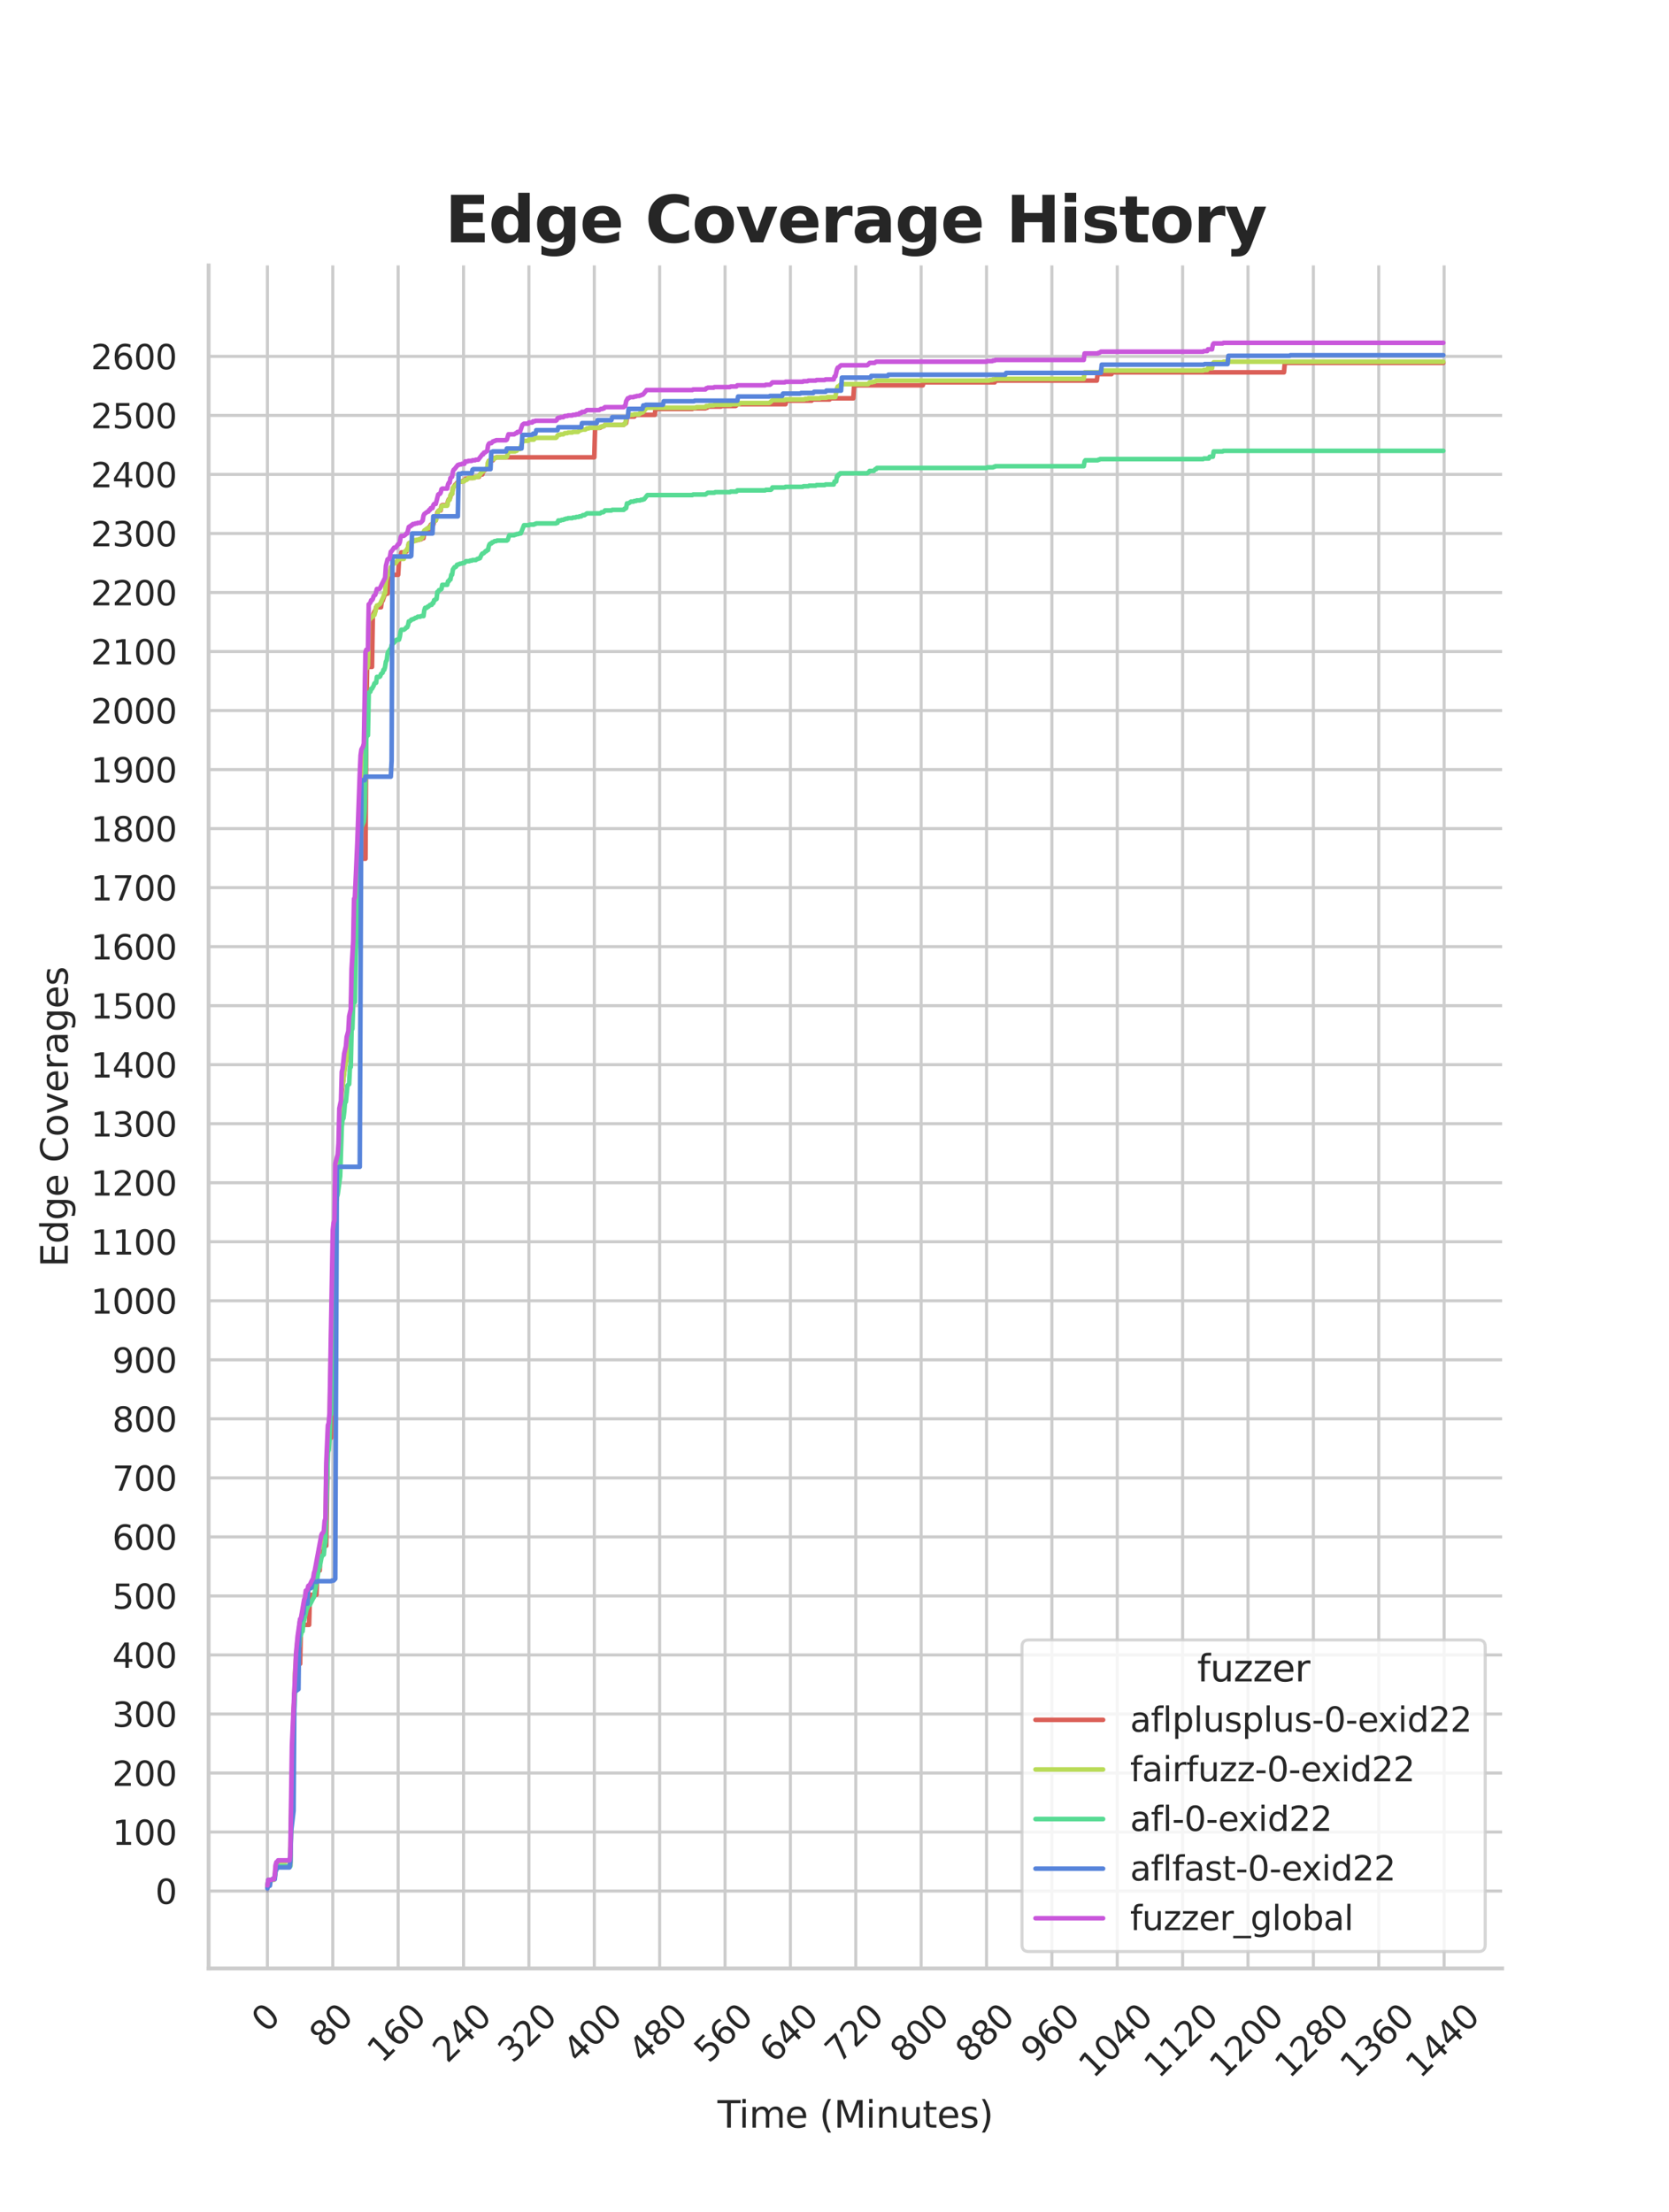 <?xml version="1.0" encoding="utf-8" standalone="no"?>
<!DOCTYPE svg PUBLIC "-//W3C//DTD SVG 1.1//EN"
  "http://www.w3.org/Graphics/SVG/1.1/DTD/svg11.dtd">
<svg xmlns:xlink="http://www.w3.org/1999/xlink" width="434.7pt" height="576pt" viewBox="0 0 434.7 576" xmlns="http://www.w3.org/2000/svg" version="1.1">
 <defs>
  <style type="text/css">*{stroke-linejoin: round; stroke-linecap: butt}</style>
 </defs>
 <g id="figure_1">
  <g id="patch_1">
   <path d="M 0 576 
L 434.7 576 
L 434.7 0 
L 0 0 
z
" style="fill: #ffffff"/>
  </g>
  <g id="axes_1">
   <g id="patch_2">
    <path d="M 54.337 512.64 
L 391.23 512.64 
L 391.23 69.12 
L 54.337 69.12 
z
" style="fill: #ffffff"/>
   </g>
   <g id="matplotlib.axis_1">
    <g id="xtick_1">
     <g id="line2d_1">
      <path d="M 69.651 512.64 
L 69.651 69.12 
" clip-path="url(#pf5785cb731)" style="fill: none; stroke: #cccccc; stroke-width: 0.8; stroke-linecap: round"/>
     </g>
     <g id="text_1">
      <!-- 0 -->
      <g style="fill: #262626" transform="translate(69.388 529.627)rotate(-45)scale(0.088 -0.088)">
       <defs>
        <path id="DejaVuSans-30" d="M 2034 4250 
Q 1547 4250 1301 3770 
Q 1056 3291 1056 2328 
Q 1056 1369 1301 889 
Q 1547 409 2034 409 
Q 2525 409 2770 889 
Q 3016 1369 3016 2328 
Q 3016 3291 2770 3770 
Q 2525 4250 2034 4250 
z
M 2034 4750 
Q 2819 4750 3233 4129 
Q 3647 3509 3647 2328 
Q 3647 1150 3233 529 
Q 2819 -91 2034 -91 
Q 1250 -91 836 529 
Q 422 1150 422 2328 
Q 422 3509 836 4129 
Q 1250 4750 2034 4750 
z
" transform="scale(0.016)"/>
       </defs>
       <use xlink:href="#DejaVuSans-30"/>
      </g>
     </g>
    </g>
    <g id="xtick_2">
     <g id="line2d_2">
      <path d="M 86.677 512.64 
L 86.677 69.12 
" clip-path="url(#pf5785cb731)" style="fill: none; stroke: #cccccc; stroke-width: 0.8; stroke-linecap: round"/>
     </g>
     <g id="text_2">
      <!-- 80 -->
      <g style="fill: #262626" transform="translate(84.435 533.586)rotate(-45)scale(0.088 -0.088)">
       <defs>
        <path id="DejaVuSans-38" d="M 2034 2216 
Q 1584 2216 1326 1975 
Q 1069 1734 1069 1313 
Q 1069 891 1326 650 
Q 1584 409 2034 409 
Q 2484 409 2743 651 
Q 3003 894 3003 1313 
Q 3003 1734 2745 1975 
Q 2488 2216 2034 2216 
z
M 1403 2484 
Q 997 2584 770 2862 
Q 544 3141 544 3541 
Q 544 4100 942 4425 
Q 1341 4750 2034 4750 
Q 2731 4750 3128 4425 
Q 3525 4100 3525 3541 
Q 3525 3141 3298 2862 
Q 3072 2584 2669 2484 
Q 3125 2378 3379 2068 
Q 3634 1759 3634 1313 
Q 3634 634 3220 271 
Q 2806 -91 2034 -91 
Q 1263 -91 848 271 
Q 434 634 434 1313 
Q 434 1759 690 2068 
Q 947 2378 1403 2484 
z
M 1172 3481 
Q 1172 3119 1398 2916 
Q 1625 2713 2034 2713 
Q 2441 2713 2670 2916 
Q 2900 3119 2900 3481 
Q 2900 3844 2670 4047 
Q 2441 4250 2034 4250 
Q 1625 4250 1398 4047 
Q 1172 3844 1172 3481 
z
" transform="scale(0.016)"/>
       </defs>
       <use xlink:href="#DejaVuSans-38"/>
       <use xlink:href="#DejaVuSans-30" x="63.623"/>
      </g>
     </g>
    </g>
    <g id="xtick_3">
     <g id="line2d_3">
      <path d="M 103.704 512.64 
L 103.704 69.12 
" clip-path="url(#pf5785cb731)" style="fill: none; stroke: #cccccc; stroke-width: 0.8; stroke-linecap: round"/>
     </g>
     <g id="text_3">
      <!-- 160 -->
      <g style="fill: #262626" transform="translate(99.482 537.545)rotate(-45)scale(0.088 -0.088)">
       <defs>
        <path id="DejaVuSans-31" d="M 794 531 
L 1825 531 
L 1825 4091 
L 703 3866 
L 703 4441 
L 1819 4666 
L 2450 4666 
L 2450 531 
L 3481 531 
L 3481 0 
L 794 0 
L 794 531 
z
" transform="scale(0.016)"/>
        <path id="DejaVuSans-36" d="M 2113 2584 
Q 1688 2584 1439 2293 
Q 1191 2003 1191 1497 
Q 1191 994 1439 701 
Q 1688 409 2113 409 
Q 2538 409 2786 701 
Q 3034 994 3034 1497 
Q 3034 2003 2786 2293 
Q 2538 2584 2113 2584 
z
M 3366 4563 
L 3366 3988 
Q 3128 4100 2886 4159 
Q 2644 4219 2406 4219 
Q 1781 4219 1451 3797 
Q 1122 3375 1075 2522 
Q 1259 2794 1537 2939 
Q 1816 3084 2150 3084 
Q 2853 3084 3261 2657 
Q 3669 2231 3669 1497 
Q 3669 778 3244 343 
Q 2819 -91 2113 -91 
Q 1303 -91 875 529 
Q 447 1150 447 2328 
Q 447 3434 972 4092 
Q 1497 4750 2381 4750 
Q 2619 4750 2861 4703 
Q 3103 4656 3366 4563 
z
" transform="scale(0.016)"/>
       </defs>
       <use xlink:href="#DejaVuSans-31"/>
       <use xlink:href="#DejaVuSans-36" x="63.623"/>
       <use xlink:href="#DejaVuSans-30" x="127.246"/>
      </g>
     </g>
    </g>
    <g id="xtick_4">
     <g id="line2d_4">
      <path d="M 120.731 512.64 
L 120.731 69.12 
" clip-path="url(#pf5785cb731)" style="fill: none; stroke: #cccccc; stroke-width: 0.8; stroke-linecap: round"/>
     </g>
     <g id="text_4">
      <!-- 240 -->
      <g style="fill: #262626" transform="translate(116.509 537.545)rotate(-45)scale(0.088 -0.088)">
       <defs>
        <path id="DejaVuSans-32" d="M 1228 531 
L 3431 531 
L 3431 0 
L 469 0 
L 469 531 
Q 828 903 1448 1529 
Q 2069 2156 2228 2338 
Q 2531 2678 2651 2914 
Q 2772 3150 2772 3378 
Q 2772 3750 2511 3984 
Q 2250 4219 1831 4219 
Q 1534 4219 1204 4116 
Q 875 4013 500 3803 
L 500 4441 
Q 881 4594 1212 4672 
Q 1544 4750 1819 4750 
Q 2544 4750 2975 4387 
Q 3406 4025 3406 3419 
Q 3406 3131 3298 2873 
Q 3191 2616 2906 2266 
Q 2828 2175 2409 1742 
Q 1991 1309 1228 531 
z
" transform="scale(0.016)"/>
        <path id="DejaVuSans-34" d="M 2419 4116 
L 825 1625 
L 2419 1625 
L 2419 4116 
z
M 2253 4666 
L 3047 4666 
L 3047 1625 
L 3713 1625 
L 3713 1100 
L 3047 1100 
L 3047 0 
L 2419 0 
L 2419 1100 
L 313 1100 
L 313 1709 
L 2253 4666 
z
" transform="scale(0.016)"/>
       </defs>
       <use xlink:href="#DejaVuSans-32"/>
       <use xlink:href="#DejaVuSans-34" x="63.623"/>
       <use xlink:href="#DejaVuSans-30" x="127.246"/>
      </g>
     </g>
    </g>
    <g id="xtick_5">
     <g id="line2d_5">
      <path d="M 137.757 512.64 
L 137.757 69.12 
" clip-path="url(#pf5785cb731)" style="fill: none; stroke: #cccccc; stroke-width: 0.8; stroke-linecap: round"/>
     </g>
     <g id="text_5">
      <!-- 320 -->
      <g style="fill: #262626" transform="translate(133.536 537.545)rotate(-45)scale(0.088 -0.088)">
       <defs>
        <path id="DejaVuSans-33" d="M 2597 2516 
Q 3050 2419 3304 2112 
Q 3559 1806 3559 1356 
Q 3559 666 3084 287 
Q 2609 -91 1734 -91 
Q 1441 -91 1130 -33 
Q 819 25 488 141 
L 488 750 
Q 750 597 1062 519 
Q 1375 441 1716 441 
Q 2309 441 2620 675 
Q 2931 909 2931 1356 
Q 2931 1769 2642 2001 
Q 2353 2234 1838 2234 
L 1294 2234 
L 1294 2753 
L 1863 2753 
Q 2328 2753 2575 2939 
Q 2822 3125 2822 3475 
Q 2822 3834 2567 4026 
Q 2313 4219 1838 4219 
Q 1578 4219 1281 4162 
Q 984 4106 628 3988 
L 628 4550 
Q 988 4650 1302 4700 
Q 1616 4750 1894 4750 
Q 2613 4750 3031 4423 
Q 3450 4097 3450 3541 
Q 3450 3153 3228 2886 
Q 3006 2619 2597 2516 
z
" transform="scale(0.016)"/>
       </defs>
       <use xlink:href="#DejaVuSans-33"/>
       <use xlink:href="#DejaVuSans-32" x="63.623"/>
       <use xlink:href="#DejaVuSans-30" x="127.246"/>
      </g>
     </g>
    </g>
    <g id="xtick_6">
     <g id="line2d_6">
      <path d="M 154.784 512.64 
L 154.784 69.12 
" clip-path="url(#pf5785cb731)" style="fill: none; stroke: #cccccc; stroke-width: 0.8; stroke-linecap: round"/>
     </g>
     <g id="text_6">
      <!-- 400 -->
      <g style="fill: #262626" transform="translate(150.562 537.545)rotate(-45)scale(0.088 -0.088)">
       <use xlink:href="#DejaVuSans-34"/>
       <use xlink:href="#DejaVuSans-30" x="63.623"/>
       <use xlink:href="#DejaVuSans-30" x="127.246"/>
      </g>
     </g>
    </g>
    <g id="xtick_7">
     <g id="line2d_7">
      <path d="M 171.81 512.64 
L 171.81 69.12 
" clip-path="url(#pf5785cb731)" style="fill: none; stroke: #cccccc; stroke-width: 0.8; stroke-linecap: round"/>
     </g>
     <g id="text_7">
      <!-- 480 -->
      <g style="fill: #262626" transform="translate(167.589 537.545)rotate(-45)scale(0.088 -0.088)">
       <use xlink:href="#DejaVuSans-34"/>
       <use xlink:href="#DejaVuSans-38" x="63.623"/>
       <use xlink:href="#DejaVuSans-30" x="127.246"/>
      </g>
     </g>
    </g>
    <g id="xtick_8">
     <g id="line2d_8">
      <path d="M 188.837 512.64 
L 188.837 69.12 
" clip-path="url(#pf5785cb731)" style="fill: none; stroke: #cccccc; stroke-width: 0.8; stroke-linecap: round"/>
     </g>
     <g id="text_8">
      <!-- 560 -->
      <g style="fill: #262626" transform="translate(184.615 537.545)rotate(-45)scale(0.088 -0.088)">
       <defs>
        <path id="DejaVuSans-35" d="M 691 4666 
L 3169 4666 
L 3169 4134 
L 1269 4134 
L 1269 2991 
Q 1406 3038 1543 3061 
Q 1681 3084 1819 3084 
Q 2600 3084 3056 2656 
Q 3513 2228 3513 1497 
Q 3513 744 3044 326 
Q 2575 -91 1722 -91 
Q 1428 -91 1123 -41 
Q 819 9 494 109 
L 494 744 
Q 775 591 1075 516 
Q 1375 441 1709 441 
Q 2250 441 2565 725 
Q 2881 1009 2881 1497 
Q 2881 1984 2565 2268 
Q 2250 2553 1709 2553 
Q 1456 2553 1204 2497 
Q 953 2441 691 2322 
L 691 4666 
z
" transform="scale(0.016)"/>
       </defs>
       <use xlink:href="#DejaVuSans-35"/>
       <use xlink:href="#DejaVuSans-36" x="63.623"/>
       <use xlink:href="#DejaVuSans-30" x="127.246"/>
      </g>
     </g>
    </g>
    <g id="xtick_9">
     <g id="line2d_9">
      <path d="M 205.864 512.64 
L 205.864 69.12 
" clip-path="url(#pf5785cb731)" style="fill: none; stroke: #cccccc; stroke-width: 0.8; stroke-linecap: round"/>
     </g>
     <g id="text_9">
      <!-- 640 -->
      <g style="fill: #262626" transform="translate(201.642 537.545)rotate(-45)scale(0.088 -0.088)">
       <use xlink:href="#DejaVuSans-36"/>
       <use xlink:href="#DejaVuSans-34" x="63.623"/>
       <use xlink:href="#DejaVuSans-30" x="127.246"/>
      </g>
     </g>
    </g>
    <g id="xtick_10">
     <g id="line2d_10">
      <path d="M 222.89 512.64 
L 222.89 69.12 
" clip-path="url(#pf5785cb731)" style="fill: none; stroke: #cccccc; stroke-width: 0.8; stroke-linecap: round"/>
     </g>
     <g id="text_10">
      <!-- 720 -->
      <g style="fill: #262626" transform="translate(218.669 537.545)rotate(-45)scale(0.088 -0.088)">
       <defs>
        <path id="DejaVuSans-37" d="M 525 4666 
L 3525 4666 
L 3525 4397 
L 1831 0 
L 1172 0 
L 2766 4134 
L 525 4134 
L 525 4666 
z
" transform="scale(0.016)"/>
       </defs>
       <use xlink:href="#DejaVuSans-37"/>
       <use xlink:href="#DejaVuSans-32" x="63.623"/>
       <use xlink:href="#DejaVuSans-30" x="127.246"/>
      </g>
     </g>
    </g>
    <g id="xtick_11">
     <g id="line2d_11">
      <path d="M 239.917 512.64 
L 239.917 69.12 
" clip-path="url(#pf5785cb731)" style="fill: none; stroke: #cccccc; stroke-width: 0.8; stroke-linecap: round"/>
     </g>
     <g id="text_11">
      <!-- 800 -->
      <g style="fill: #262626" transform="translate(235.695 537.545)rotate(-45)scale(0.088 -0.088)">
       <use xlink:href="#DejaVuSans-38"/>
       <use xlink:href="#DejaVuSans-30" x="63.623"/>
       <use xlink:href="#DejaVuSans-30" x="127.246"/>
      </g>
     </g>
    </g>
    <g id="xtick_12">
     <g id="line2d_12">
      <path d="M 256.943 512.64 
L 256.943 69.12 
" clip-path="url(#pf5785cb731)" style="fill: none; stroke: #cccccc; stroke-width: 0.8; stroke-linecap: round"/>
     </g>
     <g id="text_12">
      <!-- 880 -->
      <g style="fill: #262626" transform="translate(252.722 537.545)rotate(-45)scale(0.088 -0.088)">
       <use xlink:href="#DejaVuSans-38"/>
       <use xlink:href="#DejaVuSans-38" x="63.623"/>
       <use xlink:href="#DejaVuSans-30" x="127.246"/>
      </g>
     </g>
    </g>
    <g id="xtick_13">
     <g id="line2d_13">
      <path d="M 273.97 512.64 
L 273.97 69.12 
" clip-path="url(#pf5785cb731)" style="fill: none; stroke: #cccccc; stroke-width: 0.8; stroke-linecap: round"/>
     </g>
     <g id="text_13">
      <!-- 960 -->
      <g style="fill: #262626" transform="translate(269.748 537.545)rotate(-45)scale(0.088 -0.088)">
       <defs>
        <path id="DejaVuSans-39" d="M 703 97 
L 703 672 
Q 941 559 1184 500 
Q 1428 441 1663 441 
Q 2288 441 2617 861 
Q 2947 1281 2994 2138 
Q 2813 1869 2534 1725 
Q 2256 1581 1919 1581 
Q 1219 1581 811 2004 
Q 403 2428 403 3163 
Q 403 3881 828 4315 
Q 1253 4750 1959 4750 
Q 2769 4750 3195 4129 
Q 3622 3509 3622 2328 
Q 3622 1225 3098 567 
Q 2575 -91 1691 -91 
Q 1453 -91 1209 -44 
Q 966 3 703 97 
z
M 1959 2075 
Q 2384 2075 2632 2365 
Q 2881 2656 2881 3163 
Q 2881 3666 2632 3958 
Q 2384 4250 1959 4250 
Q 1534 4250 1286 3958 
Q 1038 3666 1038 3163 
Q 1038 2656 1286 2365 
Q 1534 2075 1959 2075 
z
" transform="scale(0.016)"/>
       </defs>
       <use xlink:href="#DejaVuSans-39"/>
       <use xlink:href="#DejaVuSans-36" x="63.623"/>
       <use xlink:href="#DejaVuSans-30" x="127.246"/>
      </g>
     </g>
    </g>
    <g id="xtick_14">
     <g id="line2d_14">
      <path d="M 290.997 512.64 
L 290.997 69.12 
" clip-path="url(#pf5785cb731)" style="fill: none; stroke: #cccccc; stroke-width: 0.8; stroke-linecap: round"/>
     </g>
     <g id="text_14">
      <!-- 1040 -->
      <g style="fill: #262626" transform="translate(284.795 541.505)rotate(-45)scale(0.088 -0.088)">
       <use xlink:href="#DejaVuSans-31"/>
       <use xlink:href="#DejaVuSans-30" x="63.623"/>
       <use xlink:href="#DejaVuSans-34" x="127.246"/>
       <use xlink:href="#DejaVuSans-30" x="190.869"/>
      </g>
     </g>
    </g>
    <g id="xtick_15">
     <g id="line2d_15">
      <path d="M 308.023 512.64 
L 308.023 69.12 
" clip-path="url(#pf5785cb731)" style="fill: none; stroke: #cccccc; stroke-width: 0.8; stroke-linecap: round"/>
     </g>
     <g id="text_15">
      <!-- 1120 -->
      <g style="fill: #262626" transform="translate(301.822 541.505)rotate(-45)scale(0.088 -0.088)">
       <use xlink:href="#DejaVuSans-31"/>
       <use xlink:href="#DejaVuSans-31" x="63.623"/>
       <use xlink:href="#DejaVuSans-32" x="127.246"/>
       <use xlink:href="#DejaVuSans-30" x="190.869"/>
      </g>
     </g>
    </g>
    <g id="xtick_16">
     <g id="line2d_16">
      <path d="M 325.05 512.64 
L 325.05 69.12 
" clip-path="url(#pf5785cb731)" style="fill: none; stroke: #cccccc; stroke-width: 0.8; stroke-linecap: round"/>
     </g>
     <g id="text_16">
      <!-- 1200 -->
      <g style="fill: #262626" transform="translate(318.849 541.505)rotate(-45)scale(0.088 -0.088)">
       <use xlink:href="#DejaVuSans-31"/>
       <use xlink:href="#DejaVuSans-32" x="63.623"/>
       <use xlink:href="#DejaVuSans-30" x="127.246"/>
       <use xlink:href="#DejaVuSans-30" x="190.869"/>
      </g>
     </g>
    </g>
    <g id="xtick_17">
     <g id="line2d_17">
      <path d="M 342.076 512.64 
L 342.076 69.12 
" clip-path="url(#pf5785cb731)" style="fill: none; stroke: #cccccc; stroke-width: 0.8; stroke-linecap: round"/>
     </g>
     <g id="text_17">
      <!-- 1280 -->
      <g style="fill: #262626" transform="translate(335.875 541.505)rotate(-45)scale(0.088 -0.088)">
       <use xlink:href="#DejaVuSans-31"/>
       <use xlink:href="#DejaVuSans-32" x="63.623"/>
       <use xlink:href="#DejaVuSans-38" x="127.246"/>
       <use xlink:href="#DejaVuSans-30" x="190.869"/>
      </g>
     </g>
    </g>
    <g id="xtick_18">
     <g id="line2d_18">
      <path d="M 359.103 512.64 
L 359.103 69.12 
" clip-path="url(#pf5785cb731)" style="fill: none; stroke: #cccccc; stroke-width: 0.8; stroke-linecap: round"/>
     </g>
     <g id="text_18">
      <!-- 1360 -->
      <g style="fill: #262626" transform="translate(352.902 541.505)rotate(-45)scale(0.088 -0.088)">
       <use xlink:href="#DejaVuSans-31"/>
       <use xlink:href="#DejaVuSans-33" x="63.623"/>
       <use xlink:href="#DejaVuSans-36" x="127.246"/>
       <use xlink:href="#DejaVuSans-30" x="190.869"/>
      </g>
     </g>
    </g>
    <g id="xtick_19">
     <g id="line2d_19">
      <path d="M 376.13 512.64 
L 376.13 69.12 
" clip-path="url(#pf5785cb731)" style="fill: none; stroke: #cccccc; stroke-width: 0.8; stroke-linecap: round"/>
     </g>
     <g id="text_19">
      <!-- 1440 -->
      <g style="fill: #262626" transform="translate(369.928 541.505)rotate(-45)scale(0.088 -0.088)">
       <use xlink:href="#DejaVuSans-31"/>
       <use xlink:href="#DejaVuSans-34" x="63.623"/>
       <use xlink:href="#DejaVuSans-34" x="127.246"/>
       <use xlink:href="#DejaVuSans-30" x="190.869"/>
      </g>
     </g>
    </g>
    <g id="text_20">
     <!-- Time (Minutes) -->
     <g style="fill: #262626" transform="translate(186.874 554.093)scale(0.096 -0.096)">
      <defs>
       <path id="DejaVuSans-54" d="M -19 4666 
L 3928 4666 
L 3928 4134 
L 2272 4134 
L 2272 0 
L 1638 0 
L 1638 4134 
L -19 4134 
L -19 4666 
z
" transform="scale(0.016)"/>
       <path id="DejaVuSans-69" d="M 603 3500 
L 1178 3500 
L 1178 0 
L 603 0 
L 603 3500 
z
M 603 4863 
L 1178 4863 
L 1178 4134 
L 603 4134 
L 603 4863 
z
" transform="scale(0.016)"/>
       <path id="DejaVuSans-6d" d="M 3328 2828 
Q 3544 3216 3844 3400 
Q 4144 3584 4550 3584 
Q 5097 3584 5394 3201 
Q 5691 2819 5691 2113 
L 5691 0 
L 5113 0 
L 5113 2094 
Q 5113 2597 4934 2840 
Q 4756 3084 4391 3084 
Q 3944 3084 3684 2787 
Q 3425 2491 3425 1978 
L 3425 0 
L 2847 0 
L 2847 2094 
Q 2847 2600 2669 2842 
Q 2491 3084 2119 3084 
Q 1678 3084 1418 2786 
Q 1159 2488 1159 1978 
L 1159 0 
L 581 0 
L 581 3500 
L 1159 3500 
L 1159 2956 
Q 1356 3278 1631 3431 
Q 1906 3584 2284 3584 
Q 2666 3584 2933 3390 
Q 3200 3197 3328 2828 
z
" transform="scale(0.016)"/>
       <path id="DejaVuSans-65" d="M 3597 1894 
L 3597 1613 
L 953 1613 
Q 991 1019 1311 708 
Q 1631 397 2203 397 
Q 2534 397 2845 478 
Q 3156 559 3463 722 
L 3463 178 
Q 3153 47 2828 -22 
Q 2503 -91 2169 -91 
Q 1331 -91 842 396 
Q 353 884 353 1716 
Q 353 2575 817 3079 
Q 1281 3584 2069 3584 
Q 2775 3584 3186 3129 
Q 3597 2675 3597 1894 
z
M 3022 2063 
Q 3016 2534 2758 2815 
Q 2500 3097 2075 3097 
Q 1594 3097 1305 2825 
Q 1016 2553 972 2059 
L 3022 2063 
z
" transform="scale(0.016)"/>
       <path id="DejaVuSans-20" transform="scale(0.016)"/>
       <path id="DejaVuSans-28" d="M 1984 4856 
Q 1566 4138 1362 3434 
Q 1159 2731 1159 2009 
Q 1159 1288 1364 580 
Q 1569 -128 1984 -844 
L 1484 -844 
Q 1016 -109 783 600 
Q 550 1309 550 2009 
Q 550 2706 781 3412 
Q 1013 4119 1484 4856 
L 1984 4856 
z
" transform="scale(0.016)"/>
       <path id="DejaVuSans-4d" d="M 628 4666 
L 1569 4666 
L 2759 1491 
L 3956 4666 
L 4897 4666 
L 4897 0 
L 4281 0 
L 4281 4097 
L 3078 897 
L 2444 897 
L 1241 4097 
L 1241 0 
L 628 0 
L 628 4666 
z
" transform="scale(0.016)"/>
       <path id="DejaVuSans-6e" d="M 3513 2113 
L 3513 0 
L 2938 0 
L 2938 2094 
Q 2938 2591 2744 2837 
Q 2550 3084 2163 3084 
Q 1697 3084 1428 2787 
Q 1159 2491 1159 1978 
L 1159 0 
L 581 0 
L 581 3500 
L 1159 3500 
L 1159 2956 
Q 1366 3272 1645 3428 
Q 1925 3584 2291 3584 
Q 2894 3584 3203 3211 
Q 3513 2838 3513 2113 
z
" transform="scale(0.016)"/>
       <path id="DejaVuSans-75" d="M 544 1381 
L 544 3500 
L 1119 3500 
L 1119 1403 
Q 1119 906 1312 657 
Q 1506 409 1894 409 
Q 2359 409 2629 706 
Q 2900 1003 2900 1516 
L 2900 3500 
L 3475 3500 
L 3475 0 
L 2900 0 
L 2900 538 
Q 2691 219 2414 64 
Q 2138 -91 1772 -91 
Q 1169 -91 856 284 
Q 544 659 544 1381 
z
M 1991 3584 
L 1991 3584 
z
" transform="scale(0.016)"/>
       <path id="DejaVuSans-74" d="M 1172 4494 
L 1172 3500 
L 2356 3500 
L 2356 3053 
L 1172 3053 
L 1172 1153 
Q 1172 725 1289 603 
Q 1406 481 1766 481 
L 2356 481 
L 2356 0 
L 1766 0 
Q 1100 0 847 248 
Q 594 497 594 1153 
L 594 3053 
L 172 3053 
L 172 3500 
L 594 3500 
L 594 4494 
L 1172 4494 
z
" transform="scale(0.016)"/>
       <path id="DejaVuSans-73" d="M 2834 3397 
L 2834 2853 
Q 2591 2978 2328 3040 
Q 2066 3103 1784 3103 
Q 1356 3103 1142 2972 
Q 928 2841 928 2578 
Q 928 2378 1081 2264 
Q 1234 2150 1697 2047 
L 1894 2003 
Q 2506 1872 2764 1633 
Q 3022 1394 3022 966 
Q 3022 478 2636 193 
Q 2250 -91 1575 -91 
Q 1294 -91 989 -36 
Q 684 19 347 128 
L 347 722 
Q 666 556 975 473 
Q 1284 391 1588 391 
Q 1994 391 2212 530 
Q 2431 669 2431 922 
Q 2431 1156 2273 1281 
Q 2116 1406 1581 1522 
L 1381 1569 
Q 847 1681 609 1914 
Q 372 2147 372 2553 
Q 372 3047 722 3315 
Q 1072 3584 1716 3584 
Q 2034 3584 2315 3537 
Q 2597 3491 2834 3397 
z
" transform="scale(0.016)"/>
       <path id="DejaVuSans-29" d="M 513 4856 
L 1013 4856 
Q 1481 4119 1714 3412 
Q 1947 2706 1947 2009 
Q 1947 1309 1714 600 
Q 1481 -109 1013 -844 
L 513 -844 
Q 928 -128 1133 580 
Q 1338 1288 1338 2009 
Q 1338 2731 1133 3434 
Q 928 4138 513 4856 
z
" transform="scale(0.016)"/>
      </defs>
      <use xlink:href="#DejaVuSans-54"/>
      <use xlink:href="#DejaVuSans-69" x="57.959"/>
      <use xlink:href="#DejaVuSans-6d" x="85.742"/>
      <use xlink:href="#DejaVuSans-65" x="183.154"/>
      <use xlink:href="#DejaVuSans-20" x="244.678"/>
      <use xlink:href="#DejaVuSans-28" x="276.465"/>
      <use xlink:href="#DejaVuSans-4d" x="315.479"/>
      <use xlink:href="#DejaVuSans-69" x="401.758"/>
      <use xlink:href="#DejaVuSans-6e" x="429.541"/>
      <use xlink:href="#DejaVuSans-75" x="492.92"/>
      <use xlink:href="#DejaVuSans-74" x="556.299"/>
      <use xlink:href="#DejaVuSans-65" x="595.508"/>
      <use xlink:href="#DejaVuSans-73" x="657.031"/>
      <use xlink:href="#DejaVuSans-29" x="709.131"/>
     </g>
    </g>
   </g>
   <g id="matplotlib.axis_2">
    <g id="ytick_1">
     <g id="line2d_20">
      <path d="M 54.337 492.48 
L 391.23 492.48 
" clip-path="url(#pf5785cb731)" style="fill: none; stroke: #cccccc; stroke-width: 0.8; stroke-linecap: round"/>
     </g>
     <g id="text_21">
      <!-- 0 -->
      <g style="fill: #262626" transform="translate(40.438 495.823)scale(0.088 -0.088)">
       <use xlink:href="#DejaVuSans-30"/>
      </g>
     </g>
    </g>
    <g id="ytick_2">
     <g id="line2d_21">
      <path d="M 54.337 477.108 
L 391.23 477.108 
" clip-path="url(#pf5785cb731)" style="fill: none; stroke: #cccccc; stroke-width: 0.8; stroke-linecap: round"/>
     </g>
     <g id="text_22">
      <!-- 100 -->
      <g style="fill: #262626" transform="translate(29.241 480.452)scale(0.088 -0.088)">
       <use xlink:href="#DejaVuSans-31"/>
       <use xlink:href="#DejaVuSans-30" x="63.623"/>
       <use xlink:href="#DejaVuSans-30" x="127.246"/>
      </g>
     </g>
    </g>
    <g id="ytick_3">
     <g id="line2d_22">
      <path d="M 54.337 461.737 
L 391.23 461.737 
" clip-path="url(#pf5785cb731)" style="fill: none; stroke: #cccccc; stroke-width: 0.8; stroke-linecap: round"/>
     </g>
     <g id="text_23">
      <!-- 200 -->
      <g style="fill: #262626" transform="translate(29.241 465.08)scale(0.088 -0.088)">
       <use xlink:href="#DejaVuSans-32"/>
       <use xlink:href="#DejaVuSans-30" x="63.623"/>
       <use xlink:href="#DejaVuSans-30" x="127.246"/>
      </g>
     </g>
    </g>
    <g id="ytick_4">
     <g id="line2d_23">
      <path d="M 54.337 446.365 
L 391.23 446.365 
" clip-path="url(#pf5785cb731)" style="fill: none; stroke: #cccccc; stroke-width: 0.8; stroke-linecap: round"/>
     </g>
     <g id="text_24">
      <!-- 300 -->
      <g style="fill: #262626" transform="translate(29.241 449.708)scale(0.088 -0.088)">
       <use xlink:href="#DejaVuSans-33"/>
       <use xlink:href="#DejaVuSans-30" x="63.623"/>
       <use xlink:href="#DejaVuSans-30" x="127.246"/>
      </g>
     </g>
    </g>
    <g id="ytick_5">
     <g id="line2d_24">
      <path d="M 54.337 430.993 
L 391.23 430.993 
" clip-path="url(#pf5785cb731)" style="fill: none; stroke: #cccccc; stroke-width: 0.8; stroke-linecap: round"/>
     </g>
     <g id="text_25">
      <!-- 400 -->
      <g style="fill: #262626" transform="translate(29.241 434.336)scale(0.088 -0.088)">
       <use xlink:href="#DejaVuSans-34"/>
       <use xlink:href="#DejaVuSans-30" x="63.623"/>
       <use xlink:href="#DejaVuSans-30" x="127.246"/>
      </g>
     </g>
    </g>
    <g id="ytick_6">
     <g id="line2d_25">
      <path d="M 54.337 415.621 
L 391.23 415.621 
" clip-path="url(#pf5785cb731)" style="fill: none; stroke: #cccccc; stroke-width: 0.8; stroke-linecap: round"/>
     </g>
     <g id="text_26">
      <!-- 500 -->
      <g style="fill: #262626" transform="translate(29.241 418.965)scale(0.088 -0.088)">
       <use xlink:href="#DejaVuSans-35"/>
       <use xlink:href="#DejaVuSans-30" x="63.623"/>
       <use xlink:href="#DejaVuSans-30" x="127.246"/>
      </g>
     </g>
    </g>
    <g id="ytick_7">
     <g id="line2d_26">
      <path d="M 54.337 400.25 
L 391.23 400.25 
" clip-path="url(#pf5785cb731)" style="fill: none; stroke: #cccccc; stroke-width: 0.8; stroke-linecap: round"/>
     </g>
     <g id="text_27">
      <!-- 600 -->
      <g style="fill: #262626" transform="translate(29.241 403.593)scale(0.088 -0.088)">
       <use xlink:href="#DejaVuSans-36"/>
       <use xlink:href="#DejaVuSans-30" x="63.623"/>
       <use xlink:href="#DejaVuSans-30" x="127.246"/>
      </g>
     </g>
    </g>
    <g id="ytick_8">
     <g id="line2d_27">
      <path d="M 54.337 384.878 
L 391.23 384.878 
" clip-path="url(#pf5785cb731)" style="fill: none; stroke: #cccccc; stroke-width: 0.8; stroke-linecap: round"/>
     </g>
     <g id="text_28">
      <!-- 700 -->
      <g style="fill: #262626" transform="translate(29.241 388.221)scale(0.088 -0.088)">
       <use xlink:href="#DejaVuSans-37"/>
       <use xlink:href="#DejaVuSans-30" x="63.623"/>
       <use xlink:href="#DejaVuSans-30" x="127.246"/>
      </g>
     </g>
    </g>
    <g id="ytick_9">
     <g id="line2d_28">
      <path d="M 54.337 369.506 
L 391.23 369.506 
" clip-path="url(#pf5785cb731)" style="fill: none; stroke: #cccccc; stroke-width: 0.8; stroke-linecap: round"/>
     </g>
     <g id="text_29">
      <!-- 800 -->
      <g style="fill: #262626" transform="translate(29.241 372.85)scale(0.088 -0.088)">
       <use xlink:href="#DejaVuSans-38"/>
       <use xlink:href="#DejaVuSans-30" x="63.623"/>
       <use xlink:href="#DejaVuSans-30" x="127.246"/>
      </g>
     </g>
    </g>
    <g id="ytick_10">
     <g id="line2d_29">
      <path d="M 54.337 354.135 
L 391.23 354.135 
" clip-path="url(#pf5785cb731)" style="fill: none; stroke: #cccccc; stroke-width: 0.8; stroke-linecap: round"/>
     </g>
     <g id="text_30">
      <!-- 900 -->
      <g style="fill: #262626" transform="translate(29.241 357.478)scale(0.088 -0.088)">
       <use xlink:href="#DejaVuSans-39"/>
       <use xlink:href="#DejaVuSans-30" x="63.623"/>
       <use xlink:href="#DejaVuSans-30" x="127.246"/>
      </g>
     </g>
    </g>
    <g id="ytick_11">
     <g id="line2d_30">
      <path d="M 54.337 338.763 
L 391.23 338.763 
" clip-path="url(#pf5785cb731)" style="fill: none; stroke: #cccccc; stroke-width: 0.8; stroke-linecap: round"/>
     </g>
     <g id="text_31">
      <!-- 1000 -->
      <g style="fill: #262626" transform="translate(23.642 342.106)scale(0.088 -0.088)">
       <use xlink:href="#DejaVuSans-31"/>
       <use xlink:href="#DejaVuSans-30" x="63.623"/>
       <use xlink:href="#DejaVuSans-30" x="127.246"/>
       <use xlink:href="#DejaVuSans-30" x="190.869"/>
      </g>
     </g>
    </g>
    <g id="ytick_12">
     <g id="line2d_31">
      <path d="M 54.337 323.391 
L 391.23 323.391 
" clip-path="url(#pf5785cb731)" style="fill: none; stroke: #cccccc; stroke-width: 0.8; stroke-linecap: round"/>
     </g>
     <g id="text_32">
      <!-- 1100 -->
      <g style="fill: #262626" transform="translate(23.642 326.734)scale(0.088 -0.088)">
       <use xlink:href="#DejaVuSans-31"/>
       <use xlink:href="#DejaVuSans-31" x="63.623"/>
       <use xlink:href="#DejaVuSans-30" x="127.246"/>
       <use xlink:href="#DejaVuSans-30" x="190.869"/>
      </g>
     </g>
    </g>
    <g id="ytick_13">
     <g id="line2d_32">
      <path d="M 54.337 308.019 
L 391.23 308.019 
" clip-path="url(#pf5785cb731)" style="fill: none; stroke: #cccccc; stroke-width: 0.8; stroke-linecap: round"/>
     </g>
     <g id="text_33">
      <!-- 1200 -->
      <g style="fill: #262626" transform="translate(23.642 311.363)scale(0.088 -0.088)">
       <use xlink:href="#DejaVuSans-31"/>
       <use xlink:href="#DejaVuSans-32" x="63.623"/>
       <use xlink:href="#DejaVuSans-30" x="127.246"/>
       <use xlink:href="#DejaVuSans-30" x="190.869"/>
      </g>
     </g>
    </g>
    <g id="ytick_14">
     <g id="line2d_33">
      <path d="M 54.337 292.648 
L 391.23 292.648 
" clip-path="url(#pf5785cb731)" style="fill: none; stroke: #cccccc; stroke-width: 0.8; stroke-linecap: round"/>
     </g>
     <g id="text_34">
      <!-- 1300 -->
      <g style="fill: #262626" transform="translate(23.642 295.991)scale(0.088 -0.088)">
       <use xlink:href="#DejaVuSans-31"/>
       <use xlink:href="#DejaVuSans-33" x="63.623"/>
       <use xlink:href="#DejaVuSans-30" x="127.246"/>
       <use xlink:href="#DejaVuSans-30" x="190.869"/>
      </g>
     </g>
    </g>
    <g id="ytick_15">
     <g id="line2d_34">
      <path d="M 54.337 277.276 
L 391.23 277.276 
" clip-path="url(#pf5785cb731)" style="fill: none; stroke: #cccccc; stroke-width: 0.8; stroke-linecap: round"/>
     </g>
     <g id="text_35">
      <!-- 1400 -->
      <g style="fill: #262626" transform="translate(23.642 280.619)scale(0.088 -0.088)">
       <use xlink:href="#DejaVuSans-31"/>
       <use xlink:href="#DejaVuSans-34" x="63.623"/>
       <use xlink:href="#DejaVuSans-30" x="127.246"/>
       <use xlink:href="#DejaVuSans-30" x="190.869"/>
      </g>
     </g>
    </g>
    <g id="ytick_16">
     <g id="line2d_35">
      <path d="M 54.337 261.904 
L 391.23 261.904 
" clip-path="url(#pf5785cb731)" style="fill: none; stroke: #cccccc; stroke-width: 0.8; stroke-linecap: round"/>
     </g>
     <g id="text_36">
      <!-- 1500 -->
      <g style="fill: #262626" transform="translate(23.642 265.248)scale(0.088 -0.088)">
       <use xlink:href="#DejaVuSans-31"/>
       <use xlink:href="#DejaVuSans-35" x="63.623"/>
       <use xlink:href="#DejaVuSans-30" x="127.246"/>
       <use xlink:href="#DejaVuSans-30" x="190.869"/>
      </g>
     </g>
    </g>
    <g id="ytick_17">
     <g id="line2d_36">
      <path d="M 54.337 246.533 
L 391.23 246.533 
" clip-path="url(#pf5785cb731)" style="fill: none; stroke: #cccccc; stroke-width: 0.8; stroke-linecap: round"/>
     </g>
     <g id="text_37">
      <!-- 1600 -->
      <g style="fill: #262626" transform="translate(23.642 249.876)scale(0.088 -0.088)">
       <use xlink:href="#DejaVuSans-31"/>
       <use xlink:href="#DejaVuSans-36" x="63.623"/>
       <use xlink:href="#DejaVuSans-30" x="127.246"/>
       <use xlink:href="#DejaVuSans-30" x="190.869"/>
      </g>
     </g>
    </g>
    <g id="ytick_18">
     <g id="line2d_37">
      <path d="M 54.337 231.161 
L 391.23 231.161 
" clip-path="url(#pf5785cb731)" style="fill: none; stroke: #cccccc; stroke-width: 0.8; stroke-linecap: round"/>
     </g>
     <g id="text_38">
      <!-- 1700 -->
      <g style="fill: #262626" transform="translate(23.642 234.504)scale(0.088 -0.088)">
       <use xlink:href="#DejaVuSans-31"/>
       <use xlink:href="#DejaVuSans-37" x="63.623"/>
       <use xlink:href="#DejaVuSans-30" x="127.246"/>
       <use xlink:href="#DejaVuSans-30" x="190.869"/>
      </g>
     </g>
    </g>
    <g id="ytick_19">
     <g id="line2d_38">
      <path d="M 54.337 215.789 
L 391.23 215.789 
" clip-path="url(#pf5785cb731)" style="fill: none; stroke: #cccccc; stroke-width: 0.8; stroke-linecap: round"/>
     </g>
     <g id="text_39">
      <!-- 1800 -->
      <g style="fill: #262626" transform="translate(23.642 219.132)scale(0.088 -0.088)">
       <use xlink:href="#DejaVuSans-31"/>
       <use xlink:href="#DejaVuSans-38" x="63.623"/>
       <use xlink:href="#DejaVuSans-30" x="127.246"/>
       <use xlink:href="#DejaVuSans-30" x="190.869"/>
      </g>
     </g>
    </g>
    <g id="ytick_20">
     <g id="line2d_39">
      <path d="M 54.337 200.417 
L 391.23 200.417 
" clip-path="url(#pf5785cb731)" style="fill: none; stroke: #cccccc; stroke-width: 0.8; stroke-linecap: round"/>
     </g>
     <g id="text_40">
      <!-- 1900 -->
      <g style="fill: #262626" transform="translate(23.642 203.761)scale(0.088 -0.088)">
       <use xlink:href="#DejaVuSans-31"/>
       <use xlink:href="#DejaVuSans-39" x="63.623"/>
       <use xlink:href="#DejaVuSans-30" x="127.246"/>
       <use xlink:href="#DejaVuSans-30" x="190.869"/>
      </g>
     </g>
    </g>
    <g id="ytick_21">
     <g id="line2d_40">
      <path d="M 54.337 185.046 
L 391.23 185.046 
" clip-path="url(#pf5785cb731)" style="fill: none; stroke: #cccccc; stroke-width: 0.8; stroke-linecap: round"/>
     </g>
     <g id="text_41">
      <!-- 2000 -->
      <g style="fill: #262626" transform="translate(23.642 188.389)scale(0.088 -0.088)">
       <use xlink:href="#DejaVuSans-32"/>
       <use xlink:href="#DejaVuSans-30" x="63.623"/>
       <use xlink:href="#DejaVuSans-30" x="127.246"/>
       <use xlink:href="#DejaVuSans-30" x="190.869"/>
      </g>
     </g>
    </g>
    <g id="ytick_22">
     <g id="line2d_41">
      <path d="M 54.337 169.674 
L 391.23 169.674 
" clip-path="url(#pf5785cb731)" style="fill: none; stroke: #cccccc; stroke-width: 0.8; stroke-linecap: round"/>
     </g>
     <g id="text_42">
      <!-- 2100 -->
      <g style="fill: #262626" transform="translate(23.642 173.017)scale(0.088 -0.088)">
       <use xlink:href="#DejaVuSans-32"/>
       <use xlink:href="#DejaVuSans-31" x="63.623"/>
       <use xlink:href="#DejaVuSans-30" x="127.246"/>
       <use xlink:href="#DejaVuSans-30" x="190.869"/>
      </g>
     </g>
    </g>
    <g id="ytick_23">
     <g id="line2d_42">
      <path d="M 54.337 154.302 
L 391.23 154.302 
" clip-path="url(#pf5785cb731)" style="fill: none; stroke: #cccccc; stroke-width: 0.8; stroke-linecap: round"/>
     </g>
     <g id="text_43">
      <!-- 2200 -->
      <g style="fill: #262626" transform="translate(23.642 157.646)scale(0.088 -0.088)">
       <use xlink:href="#DejaVuSans-32"/>
       <use xlink:href="#DejaVuSans-32" x="63.623"/>
       <use xlink:href="#DejaVuSans-30" x="127.246"/>
       <use xlink:href="#DejaVuSans-30" x="190.869"/>
      </g>
     </g>
    </g>
    <g id="ytick_24">
     <g id="line2d_43">
      <path d="M 54.337 138.931 
L 391.23 138.931 
" clip-path="url(#pf5785cb731)" style="fill: none; stroke: #cccccc; stroke-width: 0.8; stroke-linecap: round"/>
     </g>
     <g id="text_44">
      <!-- 2300 -->
      <g style="fill: #262626" transform="translate(23.642 142.274)scale(0.088 -0.088)">
       <use xlink:href="#DejaVuSans-32"/>
       <use xlink:href="#DejaVuSans-33" x="63.623"/>
       <use xlink:href="#DejaVuSans-30" x="127.246"/>
       <use xlink:href="#DejaVuSans-30" x="190.869"/>
      </g>
     </g>
    </g>
    <g id="ytick_25">
     <g id="line2d_44">
      <path d="M 54.337 123.559 
L 391.23 123.559 
" clip-path="url(#pf5785cb731)" style="fill: none; stroke: #cccccc; stroke-width: 0.8; stroke-linecap: round"/>
     </g>
     <g id="text_45">
      <!-- 2400 -->
      <g style="fill: #262626" transform="translate(23.642 126.902)scale(0.088 -0.088)">
       <use xlink:href="#DejaVuSans-32"/>
       <use xlink:href="#DejaVuSans-34" x="63.623"/>
       <use xlink:href="#DejaVuSans-30" x="127.246"/>
       <use xlink:href="#DejaVuSans-30" x="190.869"/>
      </g>
     </g>
    </g>
    <g id="ytick_26">
     <g id="line2d_45">
      <path d="M 54.337 108.187 
L 391.23 108.187 
" clip-path="url(#pf5785cb731)" style="fill: none; stroke: #cccccc; stroke-width: 0.8; stroke-linecap: round"/>
     </g>
     <g id="text_46">
      <!-- 2500 -->
      <g style="fill: #262626" transform="translate(23.642 111.531)scale(0.088 -0.088)">
       <use xlink:href="#DejaVuSans-32"/>
       <use xlink:href="#DejaVuSans-35" x="63.623"/>
       <use xlink:href="#DejaVuSans-30" x="127.246"/>
       <use xlink:href="#DejaVuSans-30" x="190.869"/>
      </g>
     </g>
    </g>
    <g id="ytick_27">
     <g id="line2d_46">
      <path d="M 54.337 92.815 
L 391.23 92.815 
" clip-path="url(#pf5785cb731)" style="fill: none; stroke: #cccccc; stroke-width: 0.8; stroke-linecap: round"/>
     </g>
     <g id="text_47">
      <!-- 2600 -->
      <g style="fill: #262626" transform="translate(23.642 96.159)scale(0.088 -0.088)">
       <use xlink:href="#DejaVuSans-32"/>
       <use xlink:href="#DejaVuSans-36" x="63.623"/>
       <use xlink:href="#DejaVuSans-30" x="127.246"/>
       <use xlink:href="#DejaVuSans-30" x="190.869"/>
      </g>
     </g>
    </g>
    <g id="text_48">
     <!-- Edge Coverages -->
     <g style="fill: #262626" transform="translate(17.645 329.986)rotate(-90)scale(0.096 -0.096)">
      <defs>
       <path id="DejaVuSans-45" d="M 628 4666 
L 3578 4666 
L 3578 4134 
L 1259 4134 
L 1259 2753 
L 3481 2753 
L 3481 2222 
L 1259 2222 
L 1259 531 
L 3634 531 
L 3634 0 
L 628 0 
L 628 4666 
z
" transform="scale(0.016)"/>
       <path id="DejaVuSans-64" d="M 2906 2969 
L 2906 4863 
L 3481 4863 
L 3481 0 
L 2906 0 
L 2906 525 
Q 2725 213 2448 61 
Q 2172 -91 1784 -91 
Q 1150 -91 751 415 
Q 353 922 353 1747 
Q 353 2572 751 3078 
Q 1150 3584 1784 3584 
Q 2172 3584 2448 3432 
Q 2725 3281 2906 2969 
z
M 947 1747 
Q 947 1113 1208 752 
Q 1469 391 1925 391 
Q 2381 391 2643 752 
Q 2906 1113 2906 1747 
Q 2906 2381 2643 2742 
Q 2381 3103 1925 3103 
Q 1469 3103 1208 2742 
Q 947 2381 947 1747 
z
" transform="scale(0.016)"/>
       <path id="DejaVuSans-67" d="M 2906 1791 
Q 2906 2416 2648 2759 
Q 2391 3103 1925 3103 
Q 1463 3103 1205 2759 
Q 947 2416 947 1791 
Q 947 1169 1205 825 
Q 1463 481 1925 481 
Q 2391 481 2648 825 
Q 2906 1169 2906 1791 
z
M 3481 434 
Q 3481 -459 3084 -895 
Q 2688 -1331 1869 -1331 
Q 1566 -1331 1297 -1286 
Q 1028 -1241 775 -1147 
L 775 -588 
Q 1028 -725 1275 -790 
Q 1522 -856 1778 -856 
Q 2344 -856 2625 -561 
Q 2906 -266 2906 331 
L 2906 616 
Q 2728 306 2450 153 
Q 2172 0 1784 0 
Q 1141 0 747 490 
Q 353 981 353 1791 
Q 353 2603 747 3093 
Q 1141 3584 1784 3584 
Q 2172 3584 2450 3431 
Q 2728 3278 2906 2969 
L 2906 3500 
L 3481 3500 
L 3481 434 
z
" transform="scale(0.016)"/>
       <path id="DejaVuSans-43" d="M 4122 4306 
L 4122 3641 
Q 3803 3938 3442 4084 
Q 3081 4231 2675 4231 
Q 1875 4231 1450 3742 
Q 1025 3253 1025 2328 
Q 1025 1406 1450 917 
Q 1875 428 2675 428 
Q 3081 428 3442 575 
Q 3803 722 4122 1019 
L 4122 359 
Q 3791 134 3420 21 
Q 3050 -91 2638 -91 
Q 1578 -91 968 557 
Q 359 1206 359 2328 
Q 359 3453 968 4101 
Q 1578 4750 2638 4750 
Q 3056 4750 3426 4639 
Q 3797 4528 4122 4306 
z
" transform="scale(0.016)"/>
       <path id="DejaVuSans-6f" d="M 1959 3097 
Q 1497 3097 1228 2736 
Q 959 2375 959 1747 
Q 959 1119 1226 758 
Q 1494 397 1959 397 
Q 2419 397 2687 759 
Q 2956 1122 2956 1747 
Q 2956 2369 2687 2733 
Q 2419 3097 1959 3097 
z
M 1959 3584 
Q 2709 3584 3137 3096 
Q 3566 2609 3566 1747 
Q 3566 888 3137 398 
Q 2709 -91 1959 -91 
Q 1206 -91 779 398 
Q 353 888 353 1747 
Q 353 2609 779 3096 
Q 1206 3584 1959 3584 
z
" transform="scale(0.016)"/>
       <path id="DejaVuSans-76" d="M 191 3500 
L 800 3500 
L 1894 563 
L 2988 3500 
L 3597 3500 
L 2284 0 
L 1503 0 
L 191 3500 
z
" transform="scale(0.016)"/>
       <path id="DejaVuSans-72" d="M 2631 2963 
Q 2534 3019 2420 3045 
Q 2306 3072 2169 3072 
Q 1681 3072 1420 2755 
Q 1159 2438 1159 1844 
L 1159 0 
L 581 0 
L 581 3500 
L 1159 3500 
L 1159 2956 
Q 1341 3275 1631 3429 
Q 1922 3584 2338 3584 
Q 2397 3584 2469 3576 
Q 2541 3569 2628 3553 
L 2631 2963 
z
" transform="scale(0.016)"/>
       <path id="DejaVuSans-61" d="M 2194 1759 
Q 1497 1759 1228 1600 
Q 959 1441 959 1056 
Q 959 750 1161 570 
Q 1363 391 1709 391 
Q 2188 391 2477 730 
Q 2766 1069 2766 1631 
L 2766 1759 
L 2194 1759 
z
M 3341 1997 
L 3341 0 
L 2766 0 
L 2766 531 
Q 2569 213 2275 61 
Q 1981 -91 1556 -91 
Q 1019 -91 701 211 
Q 384 513 384 1019 
Q 384 1609 779 1909 
Q 1175 2209 1959 2209 
L 2766 2209 
L 2766 2266 
Q 2766 2663 2505 2880 
Q 2244 3097 1772 3097 
Q 1472 3097 1187 3025 
Q 903 2953 641 2809 
L 641 3341 
Q 956 3463 1253 3523 
Q 1550 3584 1831 3584 
Q 2591 3584 2966 3190 
Q 3341 2797 3341 1997 
z
" transform="scale(0.016)"/>
      </defs>
      <use xlink:href="#DejaVuSans-45"/>
      <use xlink:href="#DejaVuSans-64" x="63.184"/>
      <use xlink:href="#DejaVuSans-67" x="126.66"/>
      <use xlink:href="#DejaVuSans-65" x="190.137"/>
      <use xlink:href="#DejaVuSans-20" x="251.66"/>
      <use xlink:href="#DejaVuSans-43" x="283.447"/>
      <use xlink:href="#DejaVuSans-6f" x="353.271"/>
      <use xlink:href="#DejaVuSans-76" x="414.453"/>
      <use xlink:href="#DejaVuSans-65" x="473.633"/>
      <use xlink:href="#DejaVuSans-72" x="535.156"/>
      <use xlink:href="#DejaVuSans-61" x="576.27"/>
      <use xlink:href="#DejaVuSans-67" x="637.549"/>
      <use xlink:href="#DejaVuSans-65" x="701.025"/>
      <use xlink:href="#DejaVuSans-73" x="762.549"/>
     </g>
    </g>
   </g>
   <g id="PolyCollection_1">
    <defs>
     <path id="mb799a63fad" d="M 69.651 -85.672 
L 69.651 -83.52 
L 69.651 -85.672 
L 69.651 -85.672 
z
" style="stroke: #db5f57; stroke-opacity: 0.2; stroke-width: 0.8"/>
    </defs>
    <g clip-path="url(#pf5785cb731)">
     <use xlink:href="#mb799a63fad" x="0" y="576" style="fill: #db5f57; fill-opacity: 0.2; stroke: #db5f57; stroke-opacity: 0.2; stroke-width: 0.8"/>
    </g>
   </g>
   <g id="PolyCollection_2">
    <defs>
     <path id="m100e8f5304" d="M 69.651 -86.287 
L 69.651 -83.52 
L 69.651 -86.287 
L 69.651 -86.287 
z
" style="stroke: #b9db57; stroke-opacity: 0.2; stroke-width: 0.8"/>
    </defs>
    <g clip-path="url(#pf5785cb731)">
     <use xlink:href="#m100e8f5304" x="0" y="576" style="fill: #b9db57; fill-opacity: 0.2; stroke: #b9db57; stroke-opacity: 0.2; stroke-width: 0.8"/>
    </g>
   </g>
   <g id="PolyCollection_3">
    <defs>
     <path id="m71da48718c" d="M 69.651 -86.441 
L 69.651 -83.52 
L 69.651 -86.441 
L 69.651 -86.441 
z
" style="stroke: #57db94; stroke-opacity: 0.2; stroke-width: 0.8"/>
    </defs>
    <g clip-path="url(#pf5785cb731)">
     <use xlink:href="#m71da48718c" x="0" y="576" style="fill: #57db94; fill-opacity: 0.2; stroke: #57db94; stroke-opacity: 0.2; stroke-width: 0.8"/>
    </g>
   </g>
   <g id="PolyCollection_4">
    <defs>
     <path id="m5664ccb4d3" d="M 69.651 -84.903 
L 69.651 -83.52 
L 69.651 -84.903 
L 69.651 -84.903 
z
" style="stroke: #5784db; stroke-opacity: 0.2; stroke-width: 0.8"/>
    </defs>
    <g clip-path="url(#pf5785cb731)">
     <use xlink:href="#m5664ccb4d3" x="0" y="576" style="fill: #5784db; fill-opacity: 0.2; stroke: #5784db; stroke-opacity: 0.2; stroke-width: 0.8"/>
    </g>
   </g>
   <g id="PolyCollection_5">
    <defs>
     <path id="m83807bf03e" d="M 69.651 -86.441 
L 69.651 -83.52 
L 69.651 -86.441 
L 69.651 -86.441 
z
" style="stroke: #c957db; stroke-opacity: 0.2; stroke-width: 0.8"/>
    </defs>
    <g clip-path="url(#pf5785cb731)">
     <use xlink:href="#m83807bf03e" x="0" y="576" style="fill: #c957db; fill-opacity: 0.2; stroke: #c957db; stroke-opacity: 0.2; stroke-width: 0.8"/>
    </g>
   </g>
   <g id="line2d_47">
    <path d="M 69.651 491.404 
L 69.864 490.328 
L 70.289 490.328 
L 70.502 489.559 
L 70.715 489.559 
L 70.928 489.406 
L 71.353 489.406 
L 71.566 488.791 
L 71.779 487.254 
L 72.418 486.024 
L 75.397 486.024 
L 75.61 485.87 
L 76.461 445.443 
L 76.674 442.061 
L 76.887 435.758 
L 77.1 433.299 
L 78.164 433.299 
L 78.377 423.615 
L 78.59 423.154 
L 80.505 423.154 
L 80.718 415.314 
L 82.421 415.314 
L 82.634 409.012 
L 83.272 409.012 
L 83.485 403.632 
L 83.698 402.555 
L 84.975 402.555 
L 85.4 374.733 
L 85.613 374.425 
L 86.252 374.425 
L 86.465 351.675 
L 86.677 340.915 
L 86.89 340.915 
L 87.316 308.327 
L 87.742 305.099 
L 87.954 304.638 
L 88.167 303.101 
L 88.593 291.418 
L 88.806 290.496 
L 89.019 284.654 
L 89.87 277.43 
L 90.296 275.739 
L 90.508 273.587 
L 90.934 272.357 
L 91.36 272.357 
L 91.573 256.678 
L 91.785 256.063 
L 91.998 251.605 
L 92.424 237.924 
L 92.85 230.085 
L 93.062 223.629 
L 95.191 223.629 
L 95.404 188.581 
L 95.616 173.671 
L 96.893 173.671 
L 97.106 160.297 
L 97.532 159.221 
L 97.745 159.221 
L 97.958 158.145 
L 99.235 158.145 
L 99.447 156.454 
L 99.66 156.454 
L 100.299 154.61 
L 100.937 154.61 
L 101.15 149.845 
L 101.363 149.845 
L 101.576 149.691 
L 103.704 149.691 
L 103.917 146.002 
L 104.13 145.694 
L 104.555 143.85 
L 105.194 143.85 
L 105.407 143.696 
L 105.832 143.696 
L 106.258 142.62 
L 106.471 141.544 
L 106.684 141.39 
L 107.109 141.39 
L 107.322 141.083 
L 107.535 141.083 
L 107.748 140.775 
L 108.386 140.775 
L 108.599 140.622 
L 109.025 140.622 
L 109.238 140.468 
L 109.663 140.468 
L 109.876 140.16 
L 110.302 140.16 
L 110.515 138.623 
L 111.579 138.623 
L 111.792 137.24 
L 112.004 137.086 
L 112.217 136.625 
L 112.856 136.625 
L 113.069 135.703 
L 113.281 135.549 
L 113.494 135.549 
L 113.707 134.78 
L 113.92 133.397 
L 114.346 132.936 
L 114.771 132.936 
L 114.984 131.706 
L 115.197 131.552 
L 116.474 131.552 
L 116.687 130.476 
L 116.9 130.015 
L 117.112 130.015 
L 117.538 128.632 
L 117.751 128.632 
L 117.964 127.094 
L 118.602 126.172 
L 118.815 126.172 
L 119.028 125.711 
L 119.241 125.711 
L 119.666 125.404 
L 120.305 125.404 
L 120.518 125.25 
L 120.943 125.25 
L 121.156 124.789 
L 121.369 124.635 
L 121.795 124.635 
L 122.008 124.481 
L 123.072 124.481 
L 123.285 124.328 
L 123.71 124.328 
L 123.923 124.174 
L 124.774 124.174 
L 124.987 123.559 
L 125.626 123.559 
L 125.839 122.79 
L 126.051 122.637 
L 126.264 122.329 
L 126.477 122.329 
L 126.69 122.022 
L 126.903 122.022 
L 127.116 120.485 
L 127.328 120.023 
L 127.541 120.023 
L 127.754 119.87 
L 128.393 119.87 
L 128.605 119.409 
L 128.818 119.255 
L 129.031 119.255 
L 129.244 119.101 
L 154.784 119.101 
L 154.997 111.415 
L 156.274 111.415 
L 156.699 111.108 
L 156.912 111.108 
L 157.125 110.954 
L 157.338 110.954 
L 157.551 110.647 
L 162.446 110.647 
L 162.659 110.339 
L 162.871 110.339 
L 163.084 110.186 
L 163.297 108.648 
L 163.51 108.495 
L 165.213 108.495 
L 165.425 108.033 
L 170.533 108.033 
L 170.746 106.496 
L 180.324 106.496 
L 180.537 106.343 
L 183.729 106.343 
L 183.942 106.189 
L 184.155 106.189 
L 184.58 105.881 
L 187.773 105.881 
L 187.986 105.728 
L 191.604 105.728 
L 191.817 105.574 
L 192.029 105.267 
L 204.587 105.267 
L 204.799 104.344 
L 211.397 104.344 
L 211.61 104.037 
L 216.08 104.037 
L 216.292 103.729 
L 222.252 103.729 
L 222.465 100.348 
L 240.342 100.348 
L 240.555 99.579 
L 259.072 99.579 
L 259.285 99.118 
L 285.676 99.118 
L 285.889 97.427 
L 289.507 97.427 
L 289.72 96.966 
L 334.414 96.966 
L 334.627 94.66 
L 334.84 94.66 
L 335.053 94.506 
L 375.917 94.506 
L 375.917 94.506 
" clip-path="url(#pf5785cb731)" style="fill: none; stroke: #db5f57; stroke-width: 1.2; stroke-linecap: round"/>
   </g>
   <g id="line2d_48">
    <path d="M 69.651 491.097 
L 69.864 489.713 
L 70.715 489.713 
L 70.928 489.559 
L 71.353 489.559 
L 71.566 488.791 
L 71.779 486.024 
L 72.205 485.255 
L 72.418 484.794 
L 74.333 484.794 
L 74.546 484.64 
L 75.397 484.64 
L 75.61 483.564 
L 76.249 451.899 
L 76.461 449.285 
L 76.887 434.836 
L 77.313 428.687 
L 78.164 422.078 
L 78.377 421.924 
L 79.228 417.159 
L 79.441 416.544 
L 79.654 414.853 
L 79.867 414.853 
L 80.08 414.699 
L 80.292 413.469 
L 80.718 413.162 
L 80.931 412.547 
L 81.144 412.393 
L 81.357 411.779 
L 81.569 411.779 
L 81.782 410.395 
L 81.995 409.934 
L 82.634 407.167 
L 83.059 403.478 
L 83.272 403.17 
L 83.485 402.248 
L 83.698 400.557 
L 83.911 400.403 
L 84.123 400.403 
L 84.336 399.942 
L 84.549 398.866 
L 84.762 398.405 
L 84.975 383.495 
L 85.826 369.506 
L 86.465 339.07 
L 86.89 321.7 
L 87.103 321.393 
L 87.316 312.785 
L 87.742 312.477 
L 87.954 305.099 
L 88.167 303.408 
L 88.38 294.492 
L 88.593 294.185 
L 88.806 293.416 
L 89.019 283.425 
L 89.231 282.81 
L 89.657 279.121 
L 90.296 275.124 
L 90.721 273.894 
L 90.934 269.129 
L 91.36 267.746 
L 91.573 257.293 
L 91.998 251.298 
L 92.211 238.847 
L 92.424 238.693 
L 93.062 224.551 
L 93.701 205.951 
L 93.914 205.951 
L 94.127 199.341 
L 94.339 199.188 
L 94.552 198.727 
L 94.765 197.804 
L 95.191 174.593 
L 95.404 173.978 
L 95.616 173.978 
L 95.829 173.363 
L 96.042 161.527 
L 96.255 161.373 
L 96.893 160.605 
L 97.106 160.605 
L 97.319 160.144 
L 97.532 160.144 
L 98.17 157.684 
L 98.383 157.684 
L 99.022 157.223 
L 99.873 155.378 
L 100.086 154.61 
L 100.299 154.456 
L 100.512 151.382 
L 100.937 149.691 
L 101.15 149.537 
L 101.363 149.537 
L 101.576 148.922 
L 101.788 147.693 
L 102.001 147.539 
L 102.64 146.616 
L 103.065 146.616 
L 103.704 145.694 
L 103.917 145.694 
L 104.13 145.54 
L 105.194 145.54 
L 105.407 143.696 
L 105.619 143.542 
L 105.832 143.235 
L 106.045 143.235 
L 106.258 142.62 
L 106.471 141.544 
L 106.684 141.39 
L 106.896 141.39 
L 107.109 141.083 
L 107.322 141.083 
L 107.535 140.929 
L 107.961 140.929 
L 108.173 140.622 
L 108.812 140.622 
L 109.025 140.468 
L 109.45 140.468 
L 109.663 140.314 
L 110.089 139.853 
L 110.302 138.623 
L 110.515 138.162 
L 111.366 137.547 
L 111.579 137.547 
L 111.792 137.393 
L 112.004 137.393 
L 112.43 136.625 
L 112.643 136.625 
L 112.856 135.856 
L 113.069 135.549 
L 113.494 135.549 
L 114.133 133.089 
L 114.346 132.936 
L 114.558 132.936 
L 114.771 132.628 
L 114.984 131.86 
L 115.197 131.706 
L 116.474 131.706 
L 116.687 130.63 
L 116.9 130.169 
L 117.112 130.169 
L 117.325 128.939 
L 117.751 128.632 
L 117.964 127.248 
L 118.177 126.787 
L 118.389 126.633 
L 118.815 126.172 
L 119.028 126.018 
L 119.241 125.711 
L 119.454 125.711 
L 119.666 125.404 
L 120.731 125.404 
L 120.943 125.25 
L 121.156 124.942 
L 121.582 124.942 
L 122.008 124.481 
L 123.497 124.481 
L 123.923 124.174 
L 124.562 124.174 
L 125.626 122.79 
L 125.839 122.79 
L 126.051 122.329 
L 126.264 122.329 
L 126.903 121.868 
L 127.116 120.485 
L 127.328 120.023 
L 127.541 119.87 
L 127.967 119.87 
L 128.18 119.562 
L 128.605 119.562 
L 129.244 119.101 
L 131.798 119.101 
L 132.011 118.947 
L 132.436 117.564 
L 134.139 117.564 
L 134.352 117.41 
L 134.565 117.41 
L 134.778 116.949 
L 135.416 116.949 
L 136.055 115.104 
L 136.48 114.797 
L 137.544 114.797 
L 137.757 114.49 
L 139.034 114.49 
L 139.46 114.028 
L 144.781 114.028 
L 144.993 113.875 
L 145.206 113.414 
L 145.419 113.26 
L 145.845 113.26 
L 146.058 113.106 
L 146.696 113.106 
L 147.122 112.799 
L 147.76 112.799 
L 147.973 112.645 
L 149.037 112.645 
L 149.25 112.491 
L 150.527 112.491 
L 150.74 112.338 
L 150.953 112.03 
L 151.378 112.03 
L 151.591 111.876 
L 152.443 111.876 
L 152.868 111.569 
L 153.294 111.569 
L 153.507 111.415 
L 156.061 111.415 
L 156.486 111.108 
L 156.912 111.108 
L 157.125 110.954 
L 157.338 110.954 
L 157.551 110.647 
L 162.446 110.647 
L 162.659 110.339 
L 162.871 110.339 
L 163.084 109.11 
L 163.51 108.341 
L 163.723 108.341 
L 164.148 108.033 
L 165 108.033 
L 165.213 107.88 
L 166.49 107.88 
L 166.702 107.572 
L 166.915 107.572 
L 167.128 107.419 
L 167.341 107.419 
L 167.554 107.265 
L 168.405 106.189 
L 181.175 106.189 
L 181.388 106.035 
L 183.729 106.035 
L 183.942 105.728 
L 184.58 105.728 
L 184.793 105.574 
L 185.857 105.574 
L 186.07 105.42 
L 190.327 105.42 
L 190.54 105.267 
L 192.455 105.267 
L 192.668 104.959 
L 200.33 104.959 
L 200.756 104.652 
L 201.181 104.191 
L 204.374 104.191 
L 204.587 104.037 
L 209.482 104.037 
L 209.695 103.883 
L 210.333 103.883 
L 210.546 103.729 
L 213.526 103.729 
L 213.738 103.576 
L 215.228 103.576 
L 215.441 103.422 
L 217.569 103.422 
L 217.995 101.116 
L 218.208 100.655 
L 218.421 100.655 
L 218.846 100.194 
L 219.059 100.04 
L 226.083 100.04 
L 226.508 99.579 
L 227.147 99.579 
L 227.36 99.425 
L 227.785 99.425 
L 228.211 99.118 
L 257.582 99.118 
L 257.795 98.964 
L 258.433 98.964 
L 258.646 98.81 
L 259.072 98.81 
L 259.285 98.657 
L 282.27 98.657 
L 282.483 96.966 
L 286.314 96.966 
L 286.74 96.505 
L 313.344 96.505 
L 313.557 96.351 
L 314.408 96.351 
L 314.621 95.89 
L 315.685 95.89 
L 315.898 94.66 
L 316.111 94.353 
L 318.452 94.353 
L 318.665 94.199 
L 375.917 94.199 
L 375.917 94.199 
" clip-path="url(#pf5785cb731)" style="fill: none; stroke: #b9db57; stroke-width: 1.2; stroke-linecap: round"/>
   </g>
   <g id="line2d_49">
    <path d="M 69.651 491.02 
L 69.864 489.559 
L 70.715 489.559 
L 70.928 489.406 
L 71.353 489.406 
L 71.992 486.485 
L 72.205 486.485 
L 72.418 486.024 
L 75.61 486.024 
L 76.036 464.965 
L 76.461 447.133 
L 76.674 444.367 
L 77.1 435.605 
L 77.313 432.069 
L 77.526 431.301 
L 77.738 428.687 
L 77.951 428.687 
L 78.164 426.074 
L 78.377 425.92 
L 78.59 424.844 
L 78.803 424.844 
L 79.015 422.539 
L 79.228 421.924 
L 79.867 419.003 
L 80.08 418.696 
L 80.292 418.081 
L 80.505 417.927 
L 80.718 417.927 
L 81.569 416.236 
L 81.782 415.929 
L 82.208 413.469 
L 83.059 408.397 
L 83.272 408.089 
L 83.698 405.784 
L 83.911 405.169 
L 84.336 404.861 
L 84.549 402.555 
L 84.762 401.633 
L 85.4 378.268 
L 85.613 377.653 
L 85.826 374.886 
L 86.039 368.584 
L 86.252 368.277 
L 86.677 329.694 
L 86.89 328.31 
L 87.103 328.003 
L 87.529 312.324 
L 87.954 311.094 
L 88.593 306.329 
L 89.019 293.416 
L 89.231 291.572 
L 89.444 291.264 
L 89.657 289.573 
L 89.87 286.96 
L 90.083 286.96 
L 90.508 282.656 
L 90.934 282.349 
L 91.147 277.891 
L 91.36 277.891 
L 91.573 268.36 
L 91.785 267.899 
L 91.998 261.136 
L 92.211 261.136 
L 92.424 260.982 
L 92.637 248.992 
L 92.85 243.766 
L 93.062 243.612 
L 93.275 232.698 
L 93.488 231.468 
L 93.914 218.402 
L 94.127 215.482 
L 94.765 213.945 
L 94.978 211.178 
L 95.404 192.27 
L 95.616 191.502 
L 95.829 191.502 
L 96.042 180.434 
L 96.468 180.127 
L 96.681 179.358 
L 96.893 179.358 
L 97.319 178.59 
L 97.532 177.975 
L 97.745 177.821 
L 97.958 177.821 
L 98.17 176.284 
L 98.809 176.284 
L 99.022 176.13 
L 99.235 175.515 
L 99.66 175.208 
L 99.873 174.439 
L 100.086 174.439 
L 100.299 173.671 
L 100.512 172.287 
L 100.724 171.98 
L 100.937 170.289 
L 101.15 169.674 
L 101.363 169.52 
L 101.576 169.059 
L 101.788 169.059 
L 102.001 167.983 
L 102.214 167.829 
L 102.427 167.368 
L 102.64 167.368 
L 102.853 166.907 
L 103.065 166.907 
L 103.278 166.6 
L 103.917 166.6 
L 104.13 165.831 
L 104.342 164.448 
L 104.555 163.987 
L 105.194 163.987 
L 105.619 163.679 
L 105.832 163.372 
L 106.045 163.372 
L 106.258 162.91 
L 106.471 161.834 
L 106.684 161.834 
L 106.896 161.681 
L 107.109 161.373 
L 107.322 161.373 
L 107.535 161.22 
L 107.748 161.22 
L 108.173 160.912 
L 108.386 160.912 
L 108.812 160.605 
L 109.45 160.605 
L 109.663 160.451 
L 110.302 160.451 
L 110.515 158.914 
L 110.727 158.299 
L 111.153 158.299 
L 111.366 157.992 
L 111.579 157.992 
L 112.004 157.53 
L 112.43 157.53 
L 112.643 157.069 
L 112.856 157.069 
L 113.069 156.301 
L 113.281 156.301 
L 113.494 155.993 
L 113.707 155.993 
L 113.92 154.149 
L 114.133 154.149 
L 114.346 153.687 
L 114.558 153.687 
L 114.984 153.38 
L 115.197 152.304 
L 116.474 152.304 
L 116.687 151.382 
L 116.9 151.382 
L 117.112 150.921 
L 117.325 150.921 
L 117.538 149.691 
L 117.751 149.691 
L 117.964 148.307 
L 118.389 147.693 
L 118.602 147.693 
L 118.815 147.539 
L 119.028 147.078 
L 119.241 147.078 
L 119.454 146.924 
L 119.666 146.924 
L 119.879 146.77 
L 120.305 146.77 
L 120.518 146.616 
L 120.943 146.616 
L 121.369 146.155 
L 122.22 146.155 
L 122.433 146.002 
L 122.859 146.002 
L 123.072 145.848 
L 123.923 145.848 
L 124.349 145.54 
L 124.562 145.54 
L 124.774 145.387 
L 124.987 145.387 
L 125.413 144.464 
L 125.626 144.157 
L 125.839 144.157 
L 126.051 144.003 
L 126.477 143.542 
L 126.69 143.542 
L 126.903 143.235 
L 127.116 143.235 
L 127.328 142.159 
L 127.541 141.698 
L 127.754 141.544 
L 127.967 141.544 
L 128.18 141.236 
L 128.393 141.236 
L 128.818 140.929 
L 129.244 140.929 
L 129.457 140.775 
L 132.011 140.775 
L 132.224 140.622 
L 132.649 139.392 
L 133.926 139.392 
L 134.139 139.238 
L 134.352 139.238 
L 134.565 139.084 
L 134.99 139.084 
L 135.203 138.931 
L 135.629 138.931 
L 136.48 136.779 
L 137.757 136.779 
L 137.97 136.625 
L 139.034 136.625 
L 139.247 136.471 
L 139.46 136.471 
L 139.673 136.317 
L 144.781 136.317 
L 144.993 136.164 
L 145.206 136.164 
L 145.419 135.549 
L 146.058 135.549 
L 146.27 135.395 
L 146.696 135.395 
L 146.909 135.241 
L 147.122 135.241 
L 147.335 135.088 
L 147.76 135.088 
L 147.973 134.934 
L 149.037 134.934 
L 149.25 134.78 
L 149.889 134.78 
L 150.101 134.627 
L 150.74 134.627 
L 150.953 134.473 
L 151.378 134.473 
L 151.804 134.165 
L 152.23 134.165 
L 152.868 133.704 
L 156.274 133.704 
L 156.699 133.397 
L 157.125 133.397 
L 157.338 133.243 
L 157.551 132.936 
L 159.253 132.936 
L 159.466 132.782 
L 162.446 132.782 
L 162.659 132.475 
L 162.871 132.475 
L 163.084 132.321 
L 163.297 131.091 
L 163.723 131.091 
L 164.361 130.63 
L 165 130.63 
L 165.213 130.476 
L 165.638 130.476 
L 165.851 130.322 
L 166.702 130.322 
L 166.915 130.169 
L 167.341 130.169 
L 167.554 130.015 
L 167.767 130.015 
L 168.618 128.939 
L 180.324 128.939 
L 180.537 128.785 
L 183.729 128.785 
L 184.367 128.324 
L 186.07 128.324 
L 186.283 128.17 
L 190.114 128.17 
L 190.327 128.017 
L 191.817 128.017 
L 192.029 127.709 
L 199.266 127.709 
L 199.479 127.556 
L 200.756 127.556 
L 200.968 127.402 
L 201.181 126.941 
L 204.374 126.941 
L 204.587 126.787 
L 209.056 126.787 
L 209.269 126.633 
L 210.546 126.633 
L 210.759 126.48 
L 212.461 126.48 
L 212.674 126.326 
L 214.803 126.326 
L 215.015 126.172 
L 217.144 126.172 
L 217.357 125.404 
L 217.782 125.404 
L 217.995 124.02 
L 218.208 124.02 
L 218.421 123.559 
L 218.634 123.559 
L 218.846 123.251 
L 225.87 123.251 
L 226.295 122.944 
L 226.508 122.637 
L 227.572 122.637 
L 227.998 122.175 
L 228.211 122.175 
L 228.424 121.868 
L 256.943 121.868 
L 257.156 121.714 
L 258.646 121.714 
L 258.859 121.561 
L 259.072 121.561 
L 259.285 121.407 
L 282.27 121.407 
L 282.483 120.177 
L 282.696 119.87 
L 285.889 119.87 
L 286.101 119.716 
L 286.314 119.716 
L 286.527 119.562 
L 313.344 119.562 
L 313.557 119.409 
L 314.834 119.409 
L 315.047 118.947 
L 315.898 118.947 
L 316.111 117.564 
L 318.452 117.564 
L 318.665 117.41 
L 375.917 117.41 
L 375.917 117.41 
" clip-path="url(#pf5785cb731)" style="fill: none; stroke: #57db94; stroke-width: 1.2; stroke-linecap: round"/>
   </g>
   <g id="line2d_50">
    <path d="M 69.651 491.788 
L 69.864 491.097 
L 70.289 491.097 
L 70.502 489.559 
L 70.715 489.559 
L 70.928 489.406 
L 71.566 489.406 
L 71.779 487.254 
L 72.205 486.485 
L 72.418 486.331 
L 75.397 486.331 
L 75.61 484.948 
L 75.823 476.955 
L 76.461 471.574 
L 76.674 440.985 
L 76.887 440.37 
L 77.1 440.37 
L 77.738 439.909 
L 77.951 423.461 
L 78.164 421.924 
L 78.377 421.924 
L 78.59 421.309 
L 78.803 420.233 
L 79.015 420.233 
L 79.228 417.773 
L 79.441 417.773 
L 79.654 417.62 
L 80.08 417.62 
L 80.292 413.623 
L 80.931 413.623 
L 81.144 413.469 
L 81.357 412.086 
L 81.569 411.932 
L 82.634 411.932 
L 82.846 411.779 
L 86.252 411.779 
L 86.465 411.625 
L 86.89 411.625 
L 87.316 411.164 
L 87.742 304.177 
L 87.954 304.023 
L 88.167 304.023 
L 88.38 303.869 
L 93.701 303.869 
L 94.127 203.338 
L 94.339 203.184 
L 94.978 203.184 
L 95.191 202.262 
L 101.788 202.262 
L 102.001 198.112 
L 102.214 145.387 
L 102.427 144.926 
L 106.896 144.926 
L 107.109 144.772 
L 107.322 138.931 
L 112.643 138.931 
L 112.856 134.473 
L 119.241 134.473 
L 119.454 123.405 
L 120.092 123.405 
L 120.305 123.251 
L 122.859 123.251 
L 123.072 122.329 
L 123.285 122.175 
L 127.754 122.175 
L 127.967 117.718 
L 128.18 117.718 
L 128.393 117.564 
L 131.798 117.564 
L 132.011 116.795 
L 135.842 116.795 
L 136.055 113.26 
L 138.609 113.26 
L 138.821 112.952 
L 139.46 112.952 
L 139.673 112.03 
L 145.206 112.03 
L 145.419 111.262 
L 151.378 111.262 
L 151.591 110.186 
L 155.422 110.186 
L 155.635 109.417 
L 159.253 109.417 
L 159.466 108.648 
L 163.51 108.648 
L 163.723 106.496 
L 167.341 106.496 
L 167.554 105.574 
L 167.979 105.574 
L 168.192 105.42 
L 172.662 105.42 
L 172.875 104.498 
L 180.749 104.498 
L 180.962 104.344 
L 192.029 104.344 
L 192.242 103.268 
L 200.33 103.268 
L 200.543 103.115 
L 203.735 103.115 
L 203.948 102.5 
L 208.418 102.5 
L 208.63 102.346 
L 211.823 102.346 
L 212.036 102.039 
L 215.015 102.039 
L 215.228 101.731 
L 219.059 101.731 
L 219.272 98.349 
L 226.721 98.349 
L 226.934 97.888 
L 231.191 97.888 
L 231.403 97.581 
L 261.839 97.581 
L 262.051 97.12 
L 286.74 97.12 
L 286.953 94.968 
L 313.557 94.968 
L 313.77 94.814 
L 319.729 94.814 
L 319.942 92.662 
L 335.904 92.662 
L 336.117 92.508 
L 375.917 92.508 
L 375.917 92.508 
" clip-path="url(#pf5785cb731)" style="fill: none; stroke: #5784db; stroke-width: 1.2; stroke-linecap: round"/>
   </g>
   <g id="line2d_51">
    <path d="M 69.651 491.02 
L 69.864 489.559 
L 70.715 489.559 
L 70.928 489.406 
L 71.353 489.406 
L 71.566 488.33 
L 71.779 485.716 
L 71.992 484.948 
L 72.205 484.948 
L 72.418 484.487 
L 75.397 484.487 
L 75.61 483.103 
L 76.036 454.512 
L 77.1 430.686 
L 77.526 426.074 
L 77.951 423.154 
L 78.164 421.616 
L 78.377 421.463 
L 79.228 416.544 
L 79.441 416.083 
L 79.654 414.238 
L 79.867 414.238 
L 80.08 413.931 
L 80.292 413.008 
L 80.718 412.701 
L 81.144 411.779 
L 81.569 411.01 
L 81.782 409.626 
L 81.995 409.012 
L 83.698 399.789 
L 83.911 399.327 
L 84.123 399.174 
L 84.336 398.713 
L 84.549 396.099 
L 84.762 395.484 
L 84.975 381.035 
L 85.4 371.197 
L 85.613 370.582 
L 85.826 367.969 
L 86.677 320.317 
L 86.89 318.472 
L 87.103 317.857 
L 87.316 303.101 
L 87.954 300.641 
L 88.167 297.72 
L 88.38 288.651 
L 88.806 286.653 
L 89.019 279.121 
L 89.231 278.352 
L 89.657 274.355 
L 90.083 272.511 
L 90.296 270.051 
L 90.721 268.514 
L 90.934 264.671 
L 91.36 262.827 
L 91.573 252.374 
L 91.998 245.149 
L 92.211 234.082 
L 92.424 233.774 
L 93.062 219.478 
L 93.701 201.647 
L 93.914 196.728 
L 94.127 195.191 
L 94.552 194.423 
L 94.765 193.654 
L 95.191 169.828 
L 95.404 169.213 
L 95.829 169.213 
L 96.042 157.377 
L 96.255 157.223 
L 96.468 156.916 
L 96.681 156.301 
L 96.893 156.301 
L 97.106 155.993 
L 97.319 155.225 
L 97.745 154.917 
L 98.17 153.38 
L 98.809 153.38 
L 99.022 153.073 
L 99.447 152.15 
L 100.299 150.459 
L 100.512 147.385 
L 100.937 145.694 
L 101.15 145.54 
L 101.363 145.54 
L 101.576 144.926 
L 101.788 143.696 
L 102.001 143.542 
L 102.64 142.62 
L 103.065 142.62 
L 103.704 141.698 
L 103.917 141.698 
L 104.13 141.236 
L 104.342 140.007 
L 104.555 139.545 
L 105.194 139.545 
L 105.619 139.238 
L 105.832 138.931 
L 106.045 138.931 
L 106.471 137.24 
L 106.684 137.086 
L 106.896 137.086 
L 107.109 136.779 
L 107.322 136.779 
L 107.535 136.471 
L 107.961 136.471 
L 108.173 136.317 
L 108.599 136.317 
L 108.812 136.164 
L 109.45 136.164 
L 109.663 136.01 
L 110.089 135.549 
L 110.302 134.319 
L 110.515 133.858 
L 111.366 133.243 
L 111.579 133.243 
L 111.792 132.782 
L 112.004 132.782 
L 112.217 132.321 
L 112.643 132.321 
L 112.856 131.552 
L 113.069 131.245 
L 113.494 131.245 
L 114.133 128.785 
L 114.346 128.632 
L 114.558 128.632 
L 114.771 128.324 
L 114.984 127.402 
L 115.197 127.248 
L 116.474 127.248 
L 116.687 126.172 
L 116.9 125.711 
L 117.112 125.711 
L 117.325 124.481 
L 117.751 124.174 
L 117.964 122.79 
L 118.177 122.329 
L 118.389 122.175 
L 119.241 121.099 
L 119.454 121.099 
L 119.666 120.946 
L 120.092 120.946 
L 120.305 120.792 
L 120.943 120.792 
L 121.156 120.177 
L 121.795 120.177 
L 122.008 120.023 
L 122.859 120.023 
L 123.072 119.87 
L 123.71 119.87 
L 123.923 119.716 
L 124.562 119.716 
L 125.626 118.333 
L 125.839 118.333 
L 126.051 117.871 
L 126.264 117.871 
L 126.903 117.41 
L 127.116 116.027 
L 127.328 115.566 
L 127.541 115.412 
L 127.967 115.412 
L 128.393 114.951 
L 128.605 114.951 
L 128.818 114.797 
L 129.031 114.797 
L 129.244 114.643 
L 131.798 114.643 
L 132.011 114.49 
L 132.436 113.106 
L 133.926 113.106 
L 134.352 112.799 
L 134.565 112.799 
L 134.778 112.491 
L 135.416 112.491 
L 136.055 110.647 
L 136.48 110.339 
L 137.544 110.339 
L 137.757 110.032 
L 138.609 110.032 
L 138.821 109.724 
L 139.247 109.724 
L 139.46 109.571 
L 144.781 109.571 
L 144.993 109.417 
L 145.206 108.956 
L 145.419 108.802 
L 145.845 108.802 
L 146.058 108.648 
L 146.696 108.648 
L 147.122 108.341 
L 147.76 108.341 
L 147.973 108.187 
L 149.037 108.187 
L 149.25 108.033 
L 149.889 108.033 
L 150.101 107.88 
L 150.74 107.88 
L 150.953 107.572 
L 151.378 107.572 
L 151.591 107.265 
L 152.23 107.265 
L 152.868 106.804 
L 156.061 106.804 
L 156.486 106.496 
L 156.912 106.496 
L 157.125 106.343 
L 157.338 106.343 
L 157.551 106.035 
L 162.446 106.035 
L 162.659 105.728 
L 162.871 105.728 
L 163.084 104.498 
L 163.51 103.729 
L 163.723 103.729 
L 164.148 103.422 
L 165 103.422 
L 165.213 103.268 
L 165.638 103.268 
L 165.851 103.115 
L 166.49 103.115 
L 166.702 102.961 
L 166.915 102.961 
L 167.128 102.807 
L 167.341 102.807 
L 167.554 102.653 
L 168.405 101.577 
L 180.324 101.577 
L 180.537 101.424 
L 183.729 101.424 
L 183.942 101.116 
L 184.155 101.116 
L 184.367 100.963 
L 185.857 100.963 
L 186.07 100.809 
L 190.114 100.809 
L 190.327 100.655 
L 191.817 100.655 
L 192.029 100.348 
L 199.266 100.348 
L 199.479 100.194 
L 200.543 100.194 
L 200.756 100.04 
L 201.181 99.579 
L 204.374 99.579 
L 204.587 99.425 
L 209.056 99.425 
L 209.269 99.272 
L 210.333 99.272 
L 210.546 99.118 
L 212.461 99.118 
L 212.674 98.964 
L 214.803 98.964 
L 215.015 98.81 
L 217.144 98.81 
L 217.357 98.042 
L 217.569 98.042 
L 217.995 96.197 
L 218.208 95.736 
L 218.421 95.736 
L 218.846 95.275 
L 219.059 95.121 
L 225.87 95.121 
L 226.083 94.968 
L 226.508 94.506 
L 227.785 94.506 
L 228.211 94.199 
L 256.943 94.199 
L 257.156 94.045 
L 258.433 94.045 
L 258.646 93.892 
L 259.072 93.892 
L 259.285 93.738 
L 282.27 93.738 
L 282.483 92.047 
L 285.889 92.047 
L 286.101 91.893 
L 286.314 91.893 
L 286.74 91.586 
L 313.344 91.586 
L 313.557 91.432 
L 314.408 91.432 
L 314.621 90.971 
L 315.685 90.971 
L 315.898 89.741 
L 316.111 89.434 
L 318.452 89.434 
L 318.665 89.28 
L 375.917 89.28 
L 375.917 89.28 
" clip-path="url(#pf5785cb731)" style="fill: none; stroke: #c957db; stroke-width: 1.2; stroke-linecap: round"/>
   </g>
   <g id="line2d_52"/>
   <g id="line2d_53"/>
   <g id="line2d_54"/>
   <g id="line2d_55"/>
   <g id="line2d_56"/>
   <g id="patch_3">
    <path d="M 54.337 512.64 
L 54.337 69.12 
" style="fill: none; stroke: #cccccc; stroke-linejoin: miter; stroke-linecap: square"/>
   </g>
   <g id="patch_4">
    <path d="M 54.337 512.64 
L 391.23 512.64 
" style="fill: none; stroke: #cccccc; stroke-linejoin: miter; stroke-linecap: square"/>
   </g>
   <g id="text_49">
    <!-- Edge Coverage History -->
    <g style="fill: #262626" transform="translate(115.892 63.12)scale(0.166 -0.166)">
     <defs>
      <path id="DejaVuSans-Bold-45" d="M 588 4666 
L 3834 4666 
L 3834 3756 
L 1791 3756 
L 1791 2888 
L 3713 2888 
L 3713 1978 
L 1791 1978 
L 1791 909 
L 3903 909 
L 3903 0 
L 588 0 
L 588 4666 
z
" transform="scale(0.016)"/>
      <path id="DejaVuSans-Bold-64" d="M 2919 2988 
L 2919 4863 
L 4044 4863 
L 4044 0 
L 2919 0 
L 2919 506 
Q 2688 197 2409 53 
Q 2131 -91 1766 -91 
Q 1119 -91 703 423 
Q 288 938 288 1747 
Q 288 2556 703 3070 
Q 1119 3584 1766 3584 
Q 2128 3584 2408 3439 
Q 2688 3294 2919 2988 
z
M 2181 722 
Q 2541 722 2730 984 
Q 2919 1247 2919 1747 
Q 2919 2247 2730 2509 
Q 2541 2772 2181 2772 
Q 1825 2772 1636 2509 
Q 1447 2247 1447 1747 
Q 1447 1247 1636 984 
Q 1825 722 2181 722 
z
" transform="scale(0.016)"/>
      <path id="DejaVuSans-Bold-67" d="M 2919 594 
Q 2688 288 2409 144 
Q 2131 0 1766 0 
Q 1125 0 706 504 
Q 288 1009 288 1791 
Q 288 2575 706 3076 
Q 1125 3578 1766 3578 
Q 2131 3578 2409 3434 
Q 2688 3291 2919 2981 
L 2919 3500 
L 4044 3500 
L 4044 353 
Q 4044 -491 3511 -936 
Q 2978 -1381 1966 -1381 
Q 1638 -1381 1331 -1331 
Q 1025 -1281 716 -1178 
L 716 -306 
Q 1009 -475 1290 -558 
Q 1572 -641 1856 -641 
Q 2406 -641 2662 -400 
Q 2919 -159 2919 353 
L 2919 594 
z
M 2181 2772 
Q 1834 2772 1640 2515 
Q 1447 2259 1447 1791 
Q 1447 1309 1634 1061 
Q 1822 813 2181 813 
Q 2531 813 2725 1069 
Q 2919 1325 2919 1791 
Q 2919 2259 2725 2515 
Q 2531 2772 2181 2772 
z
" transform="scale(0.016)"/>
      <path id="DejaVuSans-Bold-65" d="M 4031 1759 
L 4031 1441 
L 1416 1441 
Q 1456 1047 1700 850 
Q 1944 653 2381 653 
Q 2734 653 3104 758 
Q 3475 863 3866 1075 
L 3866 213 
Q 3469 63 3072 -14 
Q 2675 -91 2278 -91 
Q 1328 -91 801 392 
Q 275 875 275 1747 
Q 275 2603 792 3093 
Q 1309 3584 2216 3584 
Q 3041 3584 3536 3087 
Q 4031 2591 4031 1759 
z
M 2881 2131 
Q 2881 2450 2695 2645 
Q 2509 2841 2209 2841 
Q 1884 2841 1681 2658 
Q 1478 2475 1428 2131 
L 2881 2131 
z
" transform="scale(0.016)"/>
      <path id="DejaVuSans-Bold-20" transform="scale(0.016)"/>
      <path id="DejaVuSans-Bold-43" d="M 4288 256 
Q 3956 84 3597 -3 
Q 3238 -91 2847 -91 
Q 1681 -91 1000 561 
Q 319 1213 319 2328 
Q 319 3447 1000 4098 
Q 1681 4750 2847 4750 
Q 3238 4750 3597 4662 
Q 3956 4575 4288 4403 
L 4288 3438 
Q 3953 3666 3628 3772 
Q 3303 3878 2944 3878 
Q 2300 3878 1931 3465 
Q 1563 3053 1563 2328 
Q 1563 1606 1931 1193 
Q 2300 781 2944 781 
Q 3303 781 3628 887 
Q 3953 994 4288 1222 
L 4288 256 
z
" transform="scale(0.016)"/>
      <path id="DejaVuSans-Bold-6f" d="M 2203 2784 
Q 1831 2784 1636 2517 
Q 1441 2250 1441 1747 
Q 1441 1244 1636 976 
Q 1831 709 2203 709 
Q 2569 709 2762 976 
Q 2956 1244 2956 1747 
Q 2956 2250 2762 2517 
Q 2569 2784 2203 2784 
z
M 2203 3584 
Q 3106 3584 3614 3096 
Q 4122 2609 4122 1747 
Q 4122 884 3614 396 
Q 3106 -91 2203 -91 
Q 1297 -91 786 396 
Q 275 884 275 1747 
Q 275 2609 786 3096 
Q 1297 3584 2203 3584 
z
" transform="scale(0.016)"/>
      <path id="DejaVuSans-Bold-76" d="M 97 3500 
L 1216 3500 
L 2088 1081 
L 2956 3500 
L 4078 3500 
L 2700 0 
L 1472 0 
L 97 3500 
z
" transform="scale(0.016)"/>
      <path id="DejaVuSans-Bold-72" d="M 3138 2547 
Q 2991 2616 2845 2648 
Q 2700 2681 2553 2681 
Q 2122 2681 1889 2404 
Q 1656 2128 1656 1613 
L 1656 0 
L 538 0 
L 538 3500 
L 1656 3500 
L 1656 2925 
Q 1872 3269 2151 3426 
Q 2431 3584 2822 3584 
Q 2878 3584 2943 3579 
Q 3009 3575 3134 3559 
L 3138 2547 
z
" transform="scale(0.016)"/>
      <path id="DejaVuSans-Bold-61" d="M 2106 1575 
Q 1756 1575 1579 1456 
Q 1403 1338 1403 1106 
Q 1403 894 1545 773 
Q 1688 653 1941 653 
Q 2256 653 2472 879 
Q 2688 1106 2688 1447 
L 2688 1575 
L 2106 1575 
z
M 3816 1997 
L 3816 0 
L 2688 0 
L 2688 519 
Q 2463 200 2181 54 
Q 1900 -91 1497 -91 
Q 953 -91 614 226 
Q 275 544 275 1050 
Q 275 1666 698 1953 
Q 1122 2241 2028 2241 
L 2688 2241 
L 2688 2328 
Q 2688 2594 2478 2717 
Q 2269 2841 1825 2841 
Q 1466 2841 1156 2769 
Q 847 2697 581 2553 
L 581 3406 
Q 941 3494 1303 3539 
Q 1666 3584 2028 3584 
Q 2975 3584 3395 3211 
Q 3816 2838 3816 1997 
z
" transform="scale(0.016)"/>
      <path id="DejaVuSans-Bold-48" d="M 588 4666 
L 1791 4666 
L 1791 2888 
L 3566 2888 
L 3566 4666 
L 4769 4666 
L 4769 0 
L 3566 0 
L 3566 1978 
L 1791 1978 
L 1791 0 
L 588 0 
L 588 4666 
z
" transform="scale(0.016)"/>
      <path id="DejaVuSans-Bold-69" d="M 538 3500 
L 1656 3500 
L 1656 0 
L 538 0 
L 538 3500 
z
M 538 4863 
L 1656 4863 
L 1656 3950 
L 538 3950 
L 538 4863 
z
" transform="scale(0.016)"/>
      <path id="DejaVuSans-Bold-73" d="M 3272 3391 
L 3272 2541 
Q 2913 2691 2578 2766 
Q 2244 2841 1947 2841 
Q 1628 2841 1473 2761 
Q 1319 2681 1319 2516 
Q 1319 2381 1436 2309 
Q 1553 2238 1856 2203 
L 2053 2175 
Q 2913 2066 3209 1816 
Q 3506 1566 3506 1031 
Q 3506 472 3093 190 
Q 2681 -91 1863 -91 
Q 1516 -91 1145 -36 
Q 775 19 384 128 
L 384 978 
Q 719 816 1070 734 
Q 1422 653 1784 653 
Q 2113 653 2278 743 
Q 2444 834 2444 1013 
Q 2444 1163 2330 1236 
Q 2216 1309 1875 1350 
L 1678 1375 
Q 931 1469 631 1722 
Q 331 1975 331 2491 
Q 331 3047 712 3315 
Q 1094 3584 1881 3584 
Q 2191 3584 2531 3537 
Q 2872 3491 3272 3391 
z
" transform="scale(0.016)"/>
      <path id="DejaVuSans-Bold-74" d="M 1759 4494 
L 1759 3500 
L 2913 3500 
L 2913 2700 
L 1759 2700 
L 1759 1216 
Q 1759 972 1856 886 
Q 1953 800 2241 800 
L 2816 800 
L 2816 0 
L 1856 0 
Q 1194 0 917 276 
Q 641 553 641 1216 
L 641 2700 
L 84 2700 
L 84 3500 
L 641 3500 
L 641 4494 
L 1759 4494 
z
" transform="scale(0.016)"/>
      <path id="DejaVuSans-Bold-79" d="M 78 3500 
L 1197 3500 
L 2138 1125 
L 2938 3500 
L 4056 3500 
L 2584 -331 
Q 2363 -916 2067 -1148 
Q 1772 -1381 1288 -1381 
L 641 -1381 
L 641 -647 
L 991 -647 
Q 1275 -647 1404 -556 
Q 1534 -466 1606 -231 
L 1638 -134 
L 78 3500 
z
" transform="scale(0.016)"/>
     </defs>
     <use xlink:href="#DejaVuSans-Bold-45"/>
     <use xlink:href="#DejaVuSans-Bold-64" x="68.311"/>
     <use xlink:href="#DejaVuSans-Bold-67" x="139.893"/>
     <use xlink:href="#DejaVuSans-Bold-65" x="211.475"/>
     <use xlink:href="#DejaVuSans-Bold-20" x="279.297"/>
     <use xlink:href="#DejaVuSans-Bold-43" x="314.111"/>
     <use xlink:href="#DejaVuSans-Bold-6f" x="387.5"/>
     <use xlink:href="#DejaVuSans-Bold-76" x="456.201"/>
     <use xlink:href="#DejaVuSans-Bold-65" x="521.387"/>
     <use xlink:href="#DejaVuSans-Bold-72" x="589.209"/>
     <use xlink:href="#DejaVuSans-Bold-61" x="638.525"/>
     <use xlink:href="#DejaVuSans-Bold-67" x="706.006"/>
     <use xlink:href="#DejaVuSans-Bold-65" x="777.588"/>
     <use xlink:href="#DejaVuSans-Bold-20" x="845.41"/>
     <use xlink:href="#DejaVuSans-Bold-48" x="880.225"/>
     <use xlink:href="#DejaVuSans-Bold-69" x="963.916"/>
     <use xlink:href="#DejaVuSans-Bold-73" x="998.193"/>
     <use xlink:href="#DejaVuSans-Bold-74" x="1057.715"/>
     <use xlink:href="#DejaVuSans-Bold-6f" x="1105.518"/>
     <use xlink:href="#DejaVuSans-Bold-72" x="1174.219"/>
     <use xlink:href="#DejaVuSans-Bold-79" x="1223.535"/>
    </g>
   </g>
   <g id="legend_1">
    <g id="patch_5">
     <path d="M 267.942 508.24 
L 385.07 508.24 
Q 386.83 508.24 386.83 506.48 
L 386.83 428.841 
Q 386.83 427.08 385.07 427.08 
L 267.942 427.08 
Q 266.182 427.08 266.182 428.841 
L 266.182 506.48 
Q 266.182 508.24 267.942 508.24 
z
" style="fill: #ffffff; opacity: 0.8; stroke: #cccccc; stroke-width: 0.8; stroke-linejoin: miter"/>
    </g>
    <g id="text_50">
     <!-- fuzzer -->
     <g style="fill: #262626" transform="translate(311.809 437.895)scale(0.096 -0.096)">
      <defs>
       <path id="DejaVuSans-66" d="M 2375 4863 
L 2375 4384 
L 1825 4384 
Q 1516 4384 1395 4259 
Q 1275 4134 1275 3809 
L 1275 3500 
L 2222 3500 
L 2222 3053 
L 1275 3053 
L 1275 0 
L 697 0 
L 697 3053 
L 147 3053 
L 147 3500 
L 697 3500 
L 697 3744 
Q 697 4328 969 4595 
Q 1241 4863 1831 4863 
L 2375 4863 
z
" transform="scale(0.016)"/>
       <path id="DejaVuSans-7a" d="M 353 3500 
L 3084 3500 
L 3084 2975 
L 922 459 
L 3084 459 
L 3084 0 
L 275 0 
L 275 525 
L 2438 3041 
L 353 3041 
L 353 3500 
z
" transform="scale(0.016)"/>
      </defs>
      <use xlink:href="#DejaVuSans-66"/>
      <use xlink:href="#DejaVuSans-75" x="35.205"/>
      <use xlink:href="#DejaVuSans-7a" x="98.584"/>
      <use xlink:href="#DejaVuSans-7a" x="151.074"/>
      <use xlink:href="#DejaVuSans-65" x="203.564"/>
      <use xlink:href="#DejaVuSans-72" x="265.088"/>
     </g>
    </g>
    <g id="line2d_57">
     <path d="M 269.702 447.898 
L 278.502 447.898 
L 287.302 447.898 
" style="fill: none; stroke: #db5f57; stroke-width: 1.2; stroke-linecap: round"/>
    </g>
    <g id="text_51">
     <!-- aflplusplus-0-exid22 -->
     <g style="fill: #262626" transform="translate(294.342 450.978)scale(0.088 -0.088)">
      <defs>
       <path id="DejaVuSans-6c" d="M 603 4863 
L 1178 4863 
L 1178 0 
L 603 0 
L 603 4863 
z
" transform="scale(0.016)"/>
       <path id="DejaVuSans-70" d="M 1159 525 
L 1159 -1331 
L 581 -1331 
L 581 3500 
L 1159 3500 
L 1159 2969 
Q 1341 3281 1617 3432 
Q 1894 3584 2278 3584 
Q 2916 3584 3314 3078 
Q 3713 2572 3713 1747 
Q 3713 922 3314 415 
Q 2916 -91 2278 -91 
Q 1894 -91 1617 61 
Q 1341 213 1159 525 
z
M 3116 1747 
Q 3116 2381 2855 2742 
Q 2594 3103 2138 3103 
Q 1681 3103 1420 2742 
Q 1159 2381 1159 1747 
Q 1159 1113 1420 752 
Q 1681 391 2138 391 
Q 2594 391 2855 752 
Q 3116 1113 3116 1747 
z
" transform="scale(0.016)"/>
       <path id="DejaVuSans-2d" d="M 313 2009 
L 1997 2009 
L 1997 1497 
L 313 1497 
L 313 2009 
z
" transform="scale(0.016)"/>
       <path id="DejaVuSans-78" d="M 3513 3500 
L 2247 1797 
L 3578 0 
L 2900 0 
L 1881 1375 
L 863 0 
L 184 0 
L 1544 1831 
L 300 3500 
L 978 3500 
L 1906 2253 
L 2834 3500 
L 3513 3500 
z
" transform="scale(0.016)"/>
      </defs>
      <use xlink:href="#DejaVuSans-61"/>
      <use xlink:href="#DejaVuSans-66" x="61.279"/>
      <use xlink:href="#DejaVuSans-6c" x="96.484"/>
      <use xlink:href="#DejaVuSans-70" x="124.268"/>
      <use xlink:href="#DejaVuSans-6c" x="187.744"/>
      <use xlink:href="#DejaVuSans-75" x="215.527"/>
      <use xlink:href="#DejaVuSans-73" x="278.906"/>
      <use xlink:href="#DejaVuSans-70" x="331.006"/>
      <use xlink:href="#DejaVuSans-6c" x="394.482"/>
      <use xlink:href="#DejaVuSans-75" x="422.266"/>
      <use xlink:href="#DejaVuSans-73" x="485.645"/>
      <use xlink:href="#DejaVuSans-2d" x="537.744"/>
      <use xlink:href="#DejaVuSans-30" x="573.828"/>
      <use xlink:href="#DejaVuSans-2d" x="637.451"/>
      <use xlink:href="#DejaVuSans-65" x="673.535"/>
      <use xlink:href="#DejaVuSans-78" x="733.309"/>
      <use xlink:href="#DejaVuSans-69" x="792.488"/>
      <use xlink:href="#DejaVuSans-64" x="820.271"/>
      <use xlink:href="#DejaVuSans-32" x="883.748"/>
      <use xlink:href="#DejaVuSans-32" x="947.371"/>
     </g>
    </g>
    <g id="line2d_58">
     <path d="M 269.702 460.815 
L 278.502 460.815 
L 287.302 460.815 
" style="fill: none; stroke: #b9db57; stroke-width: 1.2; stroke-linecap: round"/>
    </g>
    <g id="text_52">
     <!-- fairfuzz-0-exid22 -->
     <g style="fill: #262626" transform="translate(294.342 463.895)scale(0.088 -0.088)">
      <use xlink:href="#DejaVuSans-66"/>
      <use xlink:href="#DejaVuSans-61" x="35.205"/>
      <use xlink:href="#DejaVuSans-69" x="96.484"/>
      <use xlink:href="#DejaVuSans-72" x="124.268"/>
      <use xlink:href="#DejaVuSans-66" x="165.381"/>
      <use xlink:href="#DejaVuSans-75" x="200.586"/>
      <use xlink:href="#DejaVuSans-7a" x="263.965"/>
      <use xlink:href="#DejaVuSans-7a" x="316.455"/>
      <use xlink:href="#DejaVuSans-2d" x="368.945"/>
      <use xlink:href="#DejaVuSans-30" x="405.029"/>
      <use xlink:href="#DejaVuSans-2d" x="468.652"/>
      <use xlink:href="#DejaVuSans-65" x="504.736"/>
      <use xlink:href="#DejaVuSans-78" x="564.51"/>
      <use xlink:href="#DejaVuSans-69" x="623.689"/>
      <use xlink:href="#DejaVuSans-64" x="651.473"/>
      <use xlink:href="#DejaVuSans-32" x="714.949"/>
      <use xlink:href="#DejaVuSans-32" x="778.572"/>
     </g>
    </g>
    <g id="line2d_59">
     <path d="M 269.702 473.732 
L 278.502 473.732 
L 287.302 473.732 
" style="fill: none; stroke: #57db94; stroke-width: 1.2; stroke-linecap: round"/>
    </g>
    <g id="text_53">
     <!-- afl-0-exid22 -->
     <g style="fill: #262626" transform="translate(294.342 476.812)scale(0.088 -0.088)">
      <use xlink:href="#DejaVuSans-61"/>
      <use xlink:href="#DejaVuSans-66" x="61.279"/>
      <use xlink:href="#DejaVuSans-6c" x="96.484"/>
      <use xlink:href="#DejaVuSans-2d" x="124.268"/>
      <use xlink:href="#DejaVuSans-30" x="160.352"/>
      <use xlink:href="#DejaVuSans-2d" x="223.975"/>
      <use xlink:href="#DejaVuSans-65" x="260.059"/>
      <use xlink:href="#DejaVuSans-78" x="319.832"/>
      <use xlink:href="#DejaVuSans-69" x="379.012"/>
      <use xlink:href="#DejaVuSans-64" x="406.795"/>
      <use xlink:href="#DejaVuSans-32" x="470.271"/>
      <use xlink:href="#DejaVuSans-32" x="533.895"/>
     </g>
    </g>
    <g id="line2d_60">
     <path d="M 269.702 486.648 
L 278.502 486.648 
L 287.302 486.648 
" style="fill: none; stroke: #5784db; stroke-width: 1.2; stroke-linecap: round"/>
    </g>
    <g id="text_54">
     <!-- aflfast-0-exid22 -->
     <g style="fill: #262626" transform="translate(294.342 489.728)scale(0.088 -0.088)">
      <use xlink:href="#DejaVuSans-61"/>
      <use xlink:href="#DejaVuSans-66" x="61.279"/>
      <use xlink:href="#DejaVuSans-6c" x="96.484"/>
      <use xlink:href="#DejaVuSans-66" x="124.268"/>
      <use xlink:href="#DejaVuSans-61" x="159.473"/>
      <use xlink:href="#DejaVuSans-73" x="220.752"/>
      <use xlink:href="#DejaVuSans-74" x="272.852"/>
      <use xlink:href="#DejaVuSans-2d" x="312.061"/>
      <use xlink:href="#DejaVuSans-30" x="348.145"/>
      <use xlink:href="#DejaVuSans-2d" x="411.768"/>
      <use xlink:href="#DejaVuSans-65" x="447.852"/>
      <use xlink:href="#DejaVuSans-78" x="507.625"/>
      <use xlink:href="#DejaVuSans-69" x="566.805"/>
      <use xlink:href="#DejaVuSans-64" x="594.588"/>
      <use xlink:href="#DejaVuSans-32" x="658.064"/>
      <use xlink:href="#DejaVuSans-32" x="721.688"/>
     </g>
    </g>
    <g id="line2d_61">
     <path d="M 269.702 499.565 
L 278.502 499.565 
L 287.302 499.565 
" style="fill: none; stroke: #c957db; stroke-width: 1.2; stroke-linecap: round"/>
    </g>
    <g id="text_55">
     <!-- fuzzer_global -->
     <g style="fill: #262626" transform="translate(294.342 502.645)scale(0.088 -0.088)">
      <defs>
       <path id="DejaVuSans-5f" d="M 3263 -1063 
L 3263 -1509 
L -63 -1509 
L -63 -1063 
L 3263 -1063 
z
" transform="scale(0.016)"/>
       <path id="DejaVuSans-62" d="M 3116 1747 
Q 3116 2381 2855 2742 
Q 2594 3103 2138 3103 
Q 1681 3103 1420 2742 
Q 1159 2381 1159 1747 
Q 1159 1113 1420 752 
Q 1681 391 2138 391 
Q 2594 391 2855 752 
Q 3116 1113 3116 1747 
z
M 1159 2969 
Q 1341 3281 1617 3432 
Q 1894 3584 2278 3584 
Q 2916 3584 3314 3078 
Q 3713 2572 3713 1747 
Q 3713 922 3314 415 
Q 2916 -91 2278 -91 
Q 1894 -91 1617 61 
Q 1341 213 1159 525 
L 1159 0 
L 581 0 
L 581 4863 
L 1159 4863 
L 1159 2969 
z
" transform="scale(0.016)"/>
      </defs>
      <use xlink:href="#DejaVuSans-66"/>
      <use xlink:href="#DejaVuSans-75" x="35.205"/>
      <use xlink:href="#DejaVuSans-7a" x="98.584"/>
      <use xlink:href="#DejaVuSans-7a" x="151.074"/>
      <use xlink:href="#DejaVuSans-65" x="203.564"/>
      <use xlink:href="#DejaVuSans-72" x="265.088"/>
      <use xlink:href="#DejaVuSans-5f" x="306.201"/>
      <use xlink:href="#DejaVuSans-67" x="356.201"/>
      <use xlink:href="#DejaVuSans-6c" x="419.678"/>
      <use xlink:href="#DejaVuSans-6f" x="447.461"/>
      <use xlink:href="#DejaVuSans-62" x="508.643"/>
      <use xlink:href="#DejaVuSans-61" x="572.119"/>
      <use xlink:href="#DejaVuSans-6c" x="633.398"/>
     </g>
    </g>
   </g>
  </g>
 </g>
 <defs>
  <clipPath id="pf5785cb731">
   <rect x="54.337" y="69.12" width="336.892" height="443.52"/>
  </clipPath>
 </defs>
</svg>
